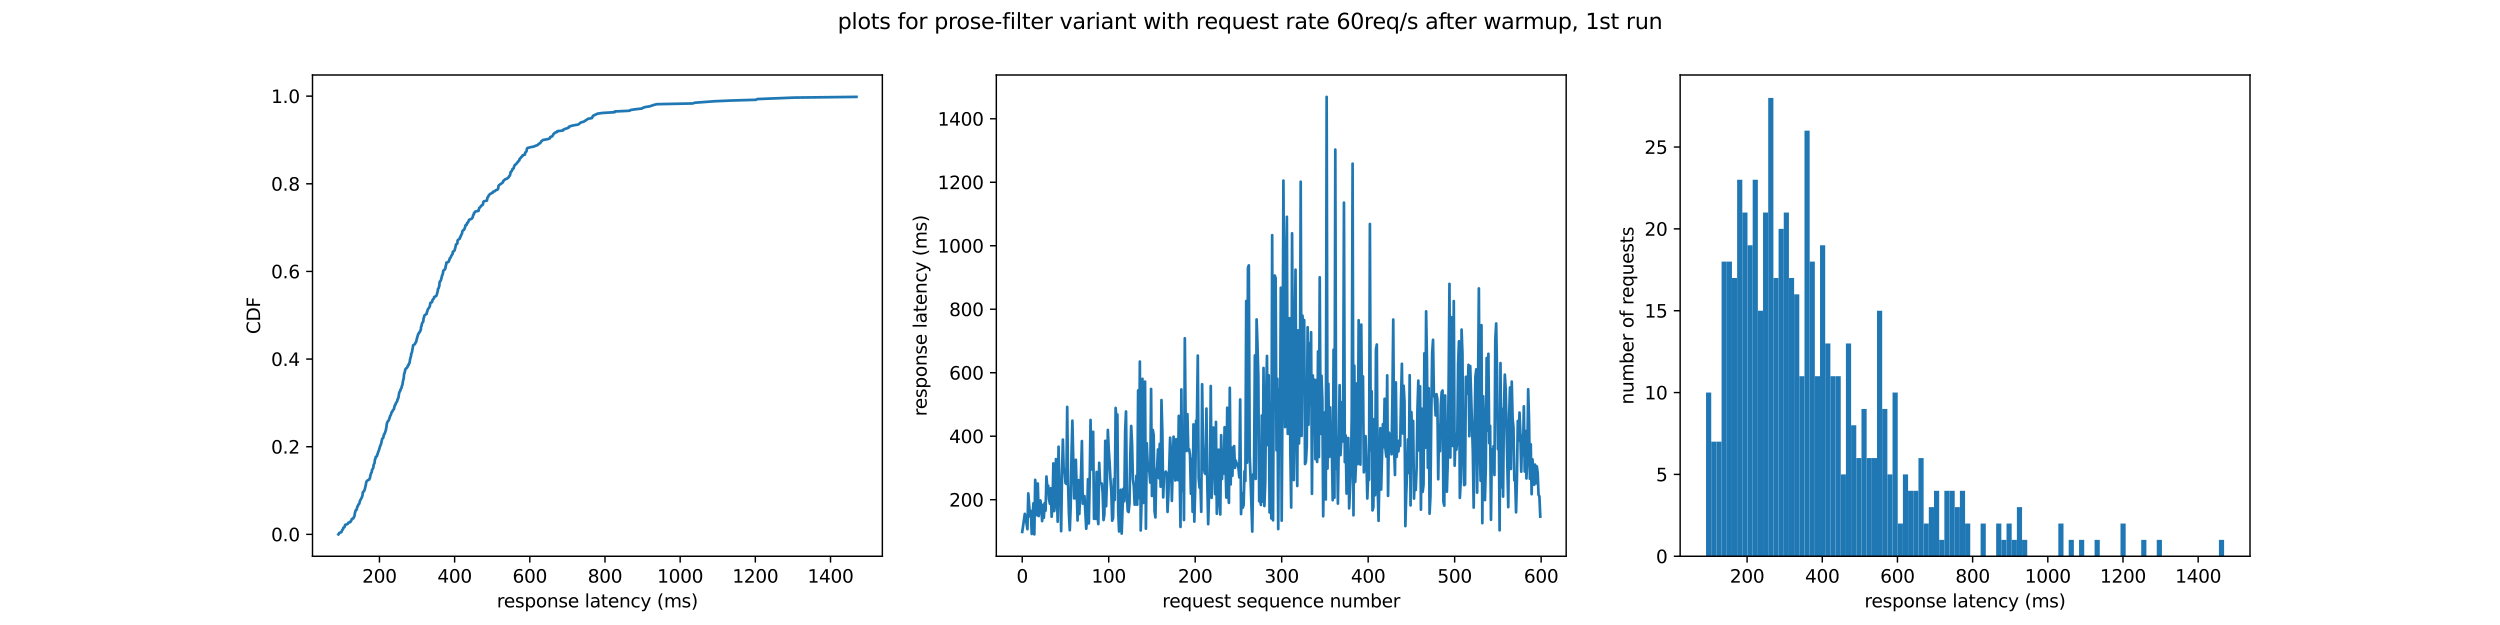 <?xml version="1.0" encoding="utf-8" standalone="no"?>
<!DOCTYPE svg PUBLIC "-//W3C//DTD SVG 1.1//EN"
  "http://www.w3.org/Graphics/SVG/1.1/DTD/svg11.dtd">
<svg xmlns:xlink="http://www.w3.org/1999/xlink" width="1382.4pt" height="345.6pt" viewBox="0 0 1382.4 345.6" xmlns="http://www.w3.org/2000/svg" version="1.1">
 <defs>
  <style type="text/css">*{stroke-linejoin: round; stroke-linecap: butt}</style>
 </defs>
 <g id="figure_1">
  <g id="patch_1">
   <path d="M 0 345.6 
L 1382.4 345.6 
L 1382.4 0 
L 0 0 
z
" style="fill: #ffffff"/>
  </g>
  <g id="axes_1">
   <g id="patch_2">
    <path d="M 172.8 307.584 
L 487.906 307.584 
L 487.906 41.472 
L 172.8 41.472 
z
" style="fill: #ffffff"/>
   </g>
   <g id="matplotlib.axis_1">
    <g id="xtick_1">
     <g id="line2d_1">
      <defs>
       <path id="m3543efabd7" d="M 0 0 
L 0 3.5 
" style="stroke: #000000; stroke-width: 0.8"/>
      </defs>
      <g>
       <use xlink:href="#m3543efabd7" x="209.822" y="307.584" style="stroke: #000000; stroke-width: 0.8"/>
      </g>
     </g>
     <g id="text_1">
      <!-- 200 -->
      <g transform="translate(200.278 322.182) scale(0.1 -0.1)">
       <defs>
        <path id="DejaVuSans-32" d="M 1228 531 
L 3431 531 
L 3431 0 
L 469 0 
L 469 531 
Q 828 903 1448 1529 
Q 2069 2156 2228 2338 
Q 2531 2678 2651 2914 
Q 2772 3150 2772 3378 
Q 2772 3750 2511 3984 
Q 2250 4219 1831 4219 
Q 1534 4219 1204 4116 
Q 875 4013 500 3803 
L 500 4441 
Q 881 4594 1212 4672 
Q 1544 4750 1819 4750 
Q 2544 4750 2975 4387 
Q 3406 4025 3406 3419 
Q 3406 3131 3298 2873 
Q 3191 2616 2906 2266 
Q 2828 2175 2409 1742 
Q 1991 1309 1228 531 
z
" transform="scale(0.016)"/>
        <path id="DejaVuSans-30" d="M 2034 4250 
Q 1547 4250 1301 3770 
Q 1056 3291 1056 2328 
Q 1056 1369 1301 889 
Q 1547 409 2034 409 
Q 2525 409 2770 889 
Q 3016 1369 3016 2328 
Q 3016 3291 2770 3770 
Q 2525 4250 2034 4250 
z
M 2034 4750 
Q 2819 4750 3233 4129 
Q 3647 3509 3647 2328 
Q 3647 1150 3233 529 
Q 2819 -91 2034 -91 
Q 1250 -91 836 529 
Q 422 1150 422 2328 
Q 422 3509 836 4129 
Q 1250 4750 2034 4750 
z
" transform="scale(0.016)"/>
       </defs>
       <use xlink:href="#DejaVuSans-32"/>
       <use xlink:href="#DejaVuSans-30" x="63.623"/>
       <use xlink:href="#DejaVuSans-30" x="127.246"/>
      </g>
     </g>
    </g>
    <g id="xtick_2">
     <g id="line2d_2">
      <g>
       <use xlink:href="#m3543efabd7" x="251.392" y="307.584" style="stroke: #000000; stroke-width: 0.8"/>
      </g>
     </g>
     <g id="text_2">
      <!-- 400 -->
      <g transform="translate(241.849 322.182) scale(0.1 -0.1)">
       <defs>
        <path id="DejaVuSans-34" d="M 2419 4116 
L 825 1625 
L 2419 1625 
L 2419 4116 
z
M 2253 4666 
L 3047 4666 
L 3047 1625 
L 3713 1625 
L 3713 1100 
L 3047 1100 
L 3047 0 
L 2419 0 
L 2419 1100 
L 313 1100 
L 313 1709 
L 2253 4666 
z
" transform="scale(0.016)"/>
       </defs>
       <use xlink:href="#DejaVuSans-34"/>
       <use xlink:href="#DejaVuSans-30" x="63.623"/>
       <use xlink:href="#DejaVuSans-30" x="127.246"/>
      </g>
     </g>
    </g>
    <g id="xtick_3">
     <g id="line2d_3">
      <g>
       <use xlink:href="#m3543efabd7" x="292.963" y="307.584" style="stroke: #000000; stroke-width: 0.8"/>
      </g>
     </g>
     <g id="text_3">
      <!-- 600 -->
      <g transform="translate(283.419 322.182) scale(0.1 -0.1)">
       <defs>
        <path id="DejaVuSans-36" d="M 2113 2584 
Q 1688 2584 1439 2293 
Q 1191 2003 1191 1497 
Q 1191 994 1439 701 
Q 1688 409 2113 409 
Q 2538 409 2786 701 
Q 3034 994 3034 1497 
Q 3034 2003 2786 2293 
Q 2538 2584 2113 2584 
z
M 3366 4563 
L 3366 3988 
Q 3128 4100 2886 4159 
Q 2644 4219 2406 4219 
Q 1781 4219 1451 3797 
Q 1122 3375 1075 2522 
Q 1259 2794 1537 2939 
Q 1816 3084 2150 3084 
Q 2853 3084 3261 2657 
Q 3669 2231 3669 1497 
Q 3669 778 3244 343 
Q 2819 -91 2113 -91 
Q 1303 -91 875 529 
Q 447 1150 447 2328 
Q 447 3434 972 4092 
Q 1497 4750 2381 4750 
Q 2619 4750 2861 4703 
Q 3103 4656 3366 4563 
z
" transform="scale(0.016)"/>
       </defs>
       <use xlink:href="#DejaVuSans-36"/>
       <use xlink:href="#DejaVuSans-30" x="63.623"/>
       <use xlink:href="#DejaVuSans-30" x="127.246"/>
      </g>
     </g>
    </g>
    <g id="xtick_4">
     <g id="line2d_4">
      <g>
       <use xlink:href="#m3543efabd7" x="334.533" y="307.584" style="stroke: #000000; stroke-width: 0.8"/>
      </g>
     </g>
     <g id="text_4">
      <!-- 800 -->
      <g transform="translate(324.989 322.182) scale(0.1 -0.1)">
       <defs>
        <path id="DejaVuSans-38" d="M 2034 2216 
Q 1584 2216 1326 1975 
Q 1069 1734 1069 1313 
Q 1069 891 1326 650 
Q 1584 409 2034 409 
Q 2484 409 2743 651 
Q 3003 894 3003 1313 
Q 3003 1734 2745 1975 
Q 2488 2216 2034 2216 
z
M 1403 2484 
Q 997 2584 770 2862 
Q 544 3141 544 3541 
Q 544 4100 942 4425 
Q 1341 4750 2034 4750 
Q 2731 4750 3128 4425 
Q 3525 4100 3525 3541 
Q 3525 3141 3298 2862 
Q 3072 2584 2669 2484 
Q 3125 2378 3379 2068 
Q 3634 1759 3634 1313 
Q 3634 634 3220 271 
Q 2806 -91 2034 -91 
Q 1263 -91 848 271 
Q 434 634 434 1313 
Q 434 1759 690 2068 
Q 947 2378 1403 2484 
z
M 1172 3481 
Q 1172 3119 1398 2916 
Q 1625 2713 2034 2713 
Q 2441 2713 2670 2916 
Q 2900 3119 2900 3481 
Q 2900 3844 2670 4047 
Q 2441 4250 2034 4250 
Q 1625 4250 1398 4047 
Q 1172 3844 1172 3481 
z
" transform="scale(0.016)"/>
       </defs>
       <use xlink:href="#DejaVuSans-38"/>
       <use xlink:href="#DejaVuSans-30" x="63.623"/>
       <use xlink:href="#DejaVuSans-30" x="127.246"/>
      </g>
     </g>
    </g>
    <g id="xtick_5">
     <g id="line2d_5">
      <g>
       <use xlink:href="#m3543efabd7" x="376.103" y="307.584" style="stroke: #000000; stroke-width: 0.8"/>
      </g>
     </g>
     <g id="text_5">
      <!-- 1000 -->
      <g transform="translate(363.378 322.182) scale(0.1 -0.1)">
       <defs>
        <path id="DejaVuSans-31" d="M 794 531 
L 1825 531 
L 1825 4091 
L 703 3866 
L 703 4441 
L 1819 4666 
L 2450 4666 
L 2450 531 
L 3481 531 
L 3481 0 
L 794 0 
L 794 531 
z
" transform="scale(0.016)"/>
       </defs>
       <use xlink:href="#DejaVuSans-31"/>
       <use xlink:href="#DejaVuSans-30" x="63.623"/>
       <use xlink:href="#DejaVuSans-30" x="127.246"/>
       <use xlink:href="#DejaVuSans-30" x="190.869"/>
      </g>
     </g>
    </g>
    <g id="xtick_6">
     <g id="line2d_6">
      <g>
       <use xlink:href="#m3543efabd7" x="417.674" y="307.584" style="stroke: #000000; stroke-width: 0.8"/>
      </g>
     </g>
     <g id="text_6">
      <!-- 1200 -->
      <g transform="translate(404.949 322.182) scale(0.1 -0.1)">
       <use xlink:href="#DejaVuSans-31"/>
       <use xlink:href="#DejaVuSans-32" x="63.623"/>
       <use xlink:href="#DejaVuSans-30" x="127.246"/>
       <use xlink:href="#DejaVuSans-30" x="190.869"/>
      </g>
     </g>
    </g>
    <g id="xtick_7">
     <g id="line2d_7">
      <g>
       <use xlink:href="#m3543efabd7" x="459.244" y="307.584" style="stroke: #000000; stroke-width: 0.8"/>
      </g>
     </g>
     <g id="text_7">
      <!-- 1400 -->
      <g transform="translate(446.519 322.182) scale(0.1 -0.1)">
       <use xlink:href="#DejaVuSans-31"/>
       <use xlink:href="#DejaVuSans-34" x="63.623"/>
       <use xlink:href="#DejaVuSans-30" x="127.246"/>
       <use xlink:href="#DejaVuSans-30" x="190.869"/>
      </g>
     </g>
    </g>
    <g id="text_8">
     <!-- response latency (ms) -->
     <g transform="translate(274.723 335.861) scale(0.1 -0.1)">
      <defs>
       <path id="DejaVuSans-72" d="M 2631 2963 
Q 2534 3019 2420 3045 
Q 2306 3072 2169 3072 
Q 1681 3072 1420 2755 
Q 1159 2438 1159 1844 
L 1159 0 
L 581 0 
L 581 3500 
L 1159 3500 
L 1159 2956 
Q 1341 3275 1631 3429 
Q 1922 3584 2338 3584 
Q 2397 3584 2469 3576 
Q 2541 3569 2628 3553 
L 2631 2963 
z
" transform="scale(0.016)"/>
       <path id="DejaVuSans-65" d="M 3597 1894 
L 3597 1613 
L 953 1613 
Q 991 1019 1311 708 
Q 1631 397 2203 397 
Q 2534 397 2845 478 
Q 3156 559 3463 722 
L 3463 178 
Q 3153 47 2828 -22 
Q 2503 -91 2169 -91 
Q 1331 -91 842 396 
Q 353 884 353 1716 
Q 353 2575 817 3079 
Q 1281 3584 2069 3584 
Q 2775 3584 3186 3129 
Q 3597 2675 3597 1894 
z
M 3022 2063 
Q 3016 2534 2758 2815 
Q 2500 3097 2075 3097 
Q 1594 3097 1305 2825 
Q 1016 2553 972 2059 
L 3022 2063 
z
" transform="scale(0.016)"/>
       <path id="DejaVuSans-73" d="M 2834 3397 
L 2834 2853 
Q 2591 2978 2328 3040 
Q 2066 3103 1784 3103 
Q 1356 3103 1142 2972 
Q 928 2841 928 2578 
Q 928 2378 1081 2264 
Q 1234 2150 1697 2047 
L 1894 2003 
Q 2506 1872 2764 1633 
Q 3022 1394 3022 966 
Q 3022 478 2636 193 
Q 2250 -91 1575 -91 
Q 1294 -91 989 -36 
Q 684 19 347 128 
L 347 722 
Q 666 556 975 473 
Q 1284 391 1588 391 
Q 1994 391 2212 530 
Q 2431 669 2431 922 
Q 2431 1156 2273 1281 
Q 2116 1406 1581 1522 
L 1381 1569 
Q 847 1681 609 1914 
Q 372 2147 372 2553 
Q 372 3047 722 3315 
Q 1072 3584 1716 3584 
Q 2034 3584 2315 3537 
Q 2597 3491 2834 3397 
z
" transform="scale(0.016)"/>
       <path id="DejaVuSans-70" d="M 1159 525 
L 1159 -1331 
L 581 -1331 
L 581 3500 
L 1159 3500 
L 1159 2969 
Q 1341 3281 1617 3432 
Q 1894 3584 2278 3584 
Q 2916 3584 3314 3078 
Q 3713 2572 3713 1747 
Q 3713 922 3314 415 
Q 2916 -91 2278 -91 
Q 1894 -91 1617 61 
Q 1341 213 1159 525 
z
M 3116 1747 
Q 3116 2381 2855 2742 
Q 2594 3103 2138 3103 
Q 1681 3103 1420 2742 
Q 1159 2381 1159 1747 
Q 1159 1113 1420 752 
Q 1681 391 2138 391 
Q 2594 391 2855 752 
Q 3116 1113 3116 1747 
z
" transform="scale(0.016)"/>
       <path id="DejaVuSans-6f" d="M 1959 3097 
Q 1497 3097 1228 2736 
Q 959 2375 959 1747 
Q 959 1119 1226 758 
Q 1494 397 1959 397 
Q 2419 397 2687 759 
Q 2956 1122 2956 1747 
Q 2956 2369 2687 2733 
Q 2419 3097 1959 3097 
z
M 1959 3584 
Q 2709 3584 3137 3096 
Q 3566 2609 3566 1747 
Q 3566 888 3137 398 
Q 2709 -91 1959 -91 
Q 1206 -91 779 398 
Q 353 888 353 1747 
Q 353 2609 779 3096 
Q 1206 3584 1959 3584 
z
" transform="scale(0.016)"/>
       <path id="DejaVuSans-6e" d="M 3513 2113 
L 3513 0 
L 2938 0 
L 2938 2094 
Q 2938 2591 2744 2837 
Q 2550 3084 2163 3084 
Q 1697 3084 1428 2787 
Q 1159 2491 1159 1978 
L 1159 0 
L 581 0 
L 581 3500 
L 1159 3500 
L 1159 2956 
Q 1366 3272 1645 3428 
Q 1925 3584 2291 3584 
Q 2894 3584 3203 3211 
Q 3513 2838 3513 2113 
z
" transform="scale(0.016)"/>
       <path id="DejaVuSans-20" transform="scale(0.016)"/>
       <path id="DejaVuSans-6c" d="M 603 4863 
L 1178 4863 
L 1178 0 
L 603 0 
L 603 4863 
z
" transform="scale(0.016)"/>
       <path id="DejaVuSans-61" d="M 2194 1759 
Q 1497 1759 1228 1600 
Q 959 1441 959 1056 
Q 959 750 1161 570 
Q 1363 391 1709 391 
Q 2188 391 2477 730 
Q 2766 1069 2766 1631 
L 2766 1759 
L 2194 1759 
z
M 3341 1997 
L 3341 0 
L 2766 0 
L 2766 531 
Q 2569 213 2275 61 
Q 1981 -91 1556 -91 
Q 1019 -91 701 211 
Q 384 513 384 1019 
Q 384 1609 779 1909 
Q 1175 2209 1959 2209 
L 2766 2209 
L 2766 2266 
Q 2766 2663 2505 2880 
Q 2244 3097 1772 3097 
Q 1472 3097 1187 3025 
Q 903 2953 641 2809 
L 641 3341 
Q 956 3463 1253 3523 
Q 1550 3584 1831 3584 
Q 2591 3584 2966 3190 
Q 3341 2797 3341 1997 
z
" transform="scale(0.016)"/>
       <path id="DejaVuSans-74" d="M 1172 4494 
L 1172 3500 
L 2356 3500 
L 2356 3053 
L 1172 3053 
L 1172 1153 
Q 1172 725 1289 603 
Q 1406 481 1766 481 
L 2356 481 
L 2356 0 
L 1766 0 
Q 1100 0 847 248 
Q 594 497 594 1153 
L 594 3053 
L 172 3053 
L 172 3500 
L 594 3500 
L 594 4494 
L 1172 4494 
z
" transform="scale(0.016)"/>
       <path id="DejaVuSans-63" d="M 3122 3366 
L 3122 2828 
Q 2878 2963 2633 3030 
Q 2388 3097 2138 3097 
Q 1578 3097 1268 2742 
Q 959 2388 959 1747 
Q 959 1106 1268 751 
Q 1578 397 2138 397 
Q 2388 397 2633 464 
Q 2878 531 3122 666 
L 3122 134 
Q 2881 22 2623 -34 
Q 2366 -91 2075 -91 
Q 1284 -91 818 406 
Q 353 903 353 1747 
Q 353 2603 823 3093 
Q 1294 3584 2113 3584 
Q 2378 3584 2631 3529 
Q 2884 3475 3122 3366 
z
" transform="scale(0.016)"/>
       <path id="DejaVuSans-79" d="M 2059 -325 
Q 1816 -950 1584 -1140 
Q 1353 -1331 966 -1331 
L 506 -1331 
L 506 -850 
L 844 -850 
Q 1081 -850 1212 -737 
Q 1344 -625 1503 -206 
L 1606 56 
L 191 3500 
L 800 3500 
L 1894 763 
L 2988 3500 
L 3597 3500 
L 2059 -325 
z
" transform="scale(0.016)"/>
       <path id="DejaVuSans-28" d="M 1984 4856 
Q 1566 4138 1362 3434 
Q 1159 2731 1159 2009 
Q 1159 1288 1364 580 
Q 1569 -128 1984 -844 
L 1484 -844 
Q 1016 -109 783 600 
Q 550 1309 550 2009 
Q 550 2706 781 3412 
Q 1013 4119 1484 4856 
L 1984 4856 
z
" transform="scale(0.016)"/>
       <path id="DejaVuSans-6d" d="M 3328 2828 
Q 3544 3216 3844 3400 
Q 4144 3584 4550 3584 
Q 5097 3584 5394 3201 
Q 5691 2819 5691 2113 
L 5691 0 
L 5113 0 
L 5113 2094 
Q 5113 2597 4934 2840 
Q 4756 3084 4391 3084 
Q 3944 3084 3684 2787 
Q 3425 2491 3425 1978 
L 3425 0 
L 2847 0 
L 2847 2094 
Q 2847 2600 2669 2842 
Q 2491 3084 2119 3084 
Q 1678 3084 1418 2786 
Q 1159 2488 1159 1978 
L 1159 0 
L 581 0 
L 581 3500 
L 1159 3500 
L 1159 2956 
Q 1356 3278 1631 3431 
Q 1906 3584 2284 3584 
Q 2666 3584 2933 3390 
Q 3200 3197 3328 2828 
z
" transform="scale(0.016)"/>
       <path id="DejaVuSans-29" d="M 513 4856 
L 1013 4856 
Q 1481 4119 1714 3412 
Q 1947 2706 1947 2009 
Q 1947 1309 1714 600 
Q 1481 -109 1013 -844 
L 513 -844 
Q 928 -128 1133 580 
Q 1338 1288 1338 2009 
Q 1338 2731 1133 3434 
Q 928 4138 513 4856 
z
" transform="scale(0.016)"/>
      </defs>
      <use xlink:href="#DejaVuSans-72"/>
      <use xlink:href="#DejaVuSans-65" x="38.863"/>
      <use xlink:href="#DejaVuSans-73" x="100.387"/>
      <use xlink:href="#DejaVuSans-70" x="152.486"/>
      <use xlink:href="#DejaVuSans-6f" x="215.963"/>
      <use xlink:href="#DejaVuSans-6e" x="277.145"/>
      <use xlink:href="#DejaVuSans-73" x="340.523"/>
      <use xlink:href="#DejaVuSans-65" x="392.623"/>
      <use xlink:href="#DejaVuSans-20" x="454.146"/>
      <use xlink:href="#DejaVuSans-6c" x="485.934"/>
      <use xlink:href="#DejaVuSans-61" x="513.717"/>
      <use xlink:href="#DejaVuSans-74" x="574.996"/>
      <use xlink:href="#DejaVuSans-65" x="614.205"/>
      <use xlink:href="#DejaVuSans-6e" x="675.729"/>
      <use xlink:href="#DejaVuSans-63" x="739.107"/>
      <use xlink:href="#DejaVuSans-79" x="794.088"/>
      <use xlink:href="#DejaVuSans-20" x="853.268"/>
      <use xlink:href="#DejaVuSans-28" x="885.055"/>
      <use xlink:href="#DejaVuSans-6d" x="924.068"/>
      <use xlink:href="#DejaVuSans-73" x="1021.48"/>
      <use xlink:href="#DejaVuSans-29" x="1073.58"/>
     </g>
    </g>
   </g>
   <g id="matplotlib.axis_2">
    <g id="ytick_1">
     <g id="line2d_8">
      <defs>
       <path id="m2d74917daa" d="M 0 0 
L -3.5 0 
" style="stroke: #000000; stroke-width: 0.8"/>
      </defs>
      <g>
       <use xlink:href="#m2d74917daa" x="172.8" y="295.488" style="stroke: #000000; stroke-width: 0.8"/>
      </g>
     </g>
     <g id="text_9">
      <!-- 0.0 -->
      <g transform="translate(149.897 299.287) scale(0.1 -0.1)">
       <defs>
        <path id="DejaVuSans-2e" d="M 684 794 
L 1344 794 
L 1344 0 
L 684 0 
L 684 794 
z
" transform="scale(0.016)"/>
       </defs>
       <use xlink:href="#DejaVuSans-30"/>
       <use xlink:href="#DejaVuSans-2e" x="63.623"/>
       <use xlink:href="#DejaVuSans-30" x="95.41"/>
      </g>
     </g>
    </g>
    <g id="ytick_2">
     <g id="line2d_9">
      <g>
       <use xlink:href="#m2d74917daa" x="172.8" y="247.023" style="stroke: #000000; stroke-width: 0.8"/>
      </g>
     </g>
     <g id="text_10">
      <!-- 0.2 -->
      <g transform="translate(149.897 250.822) scale(0.1 -0.1)">
       <use xlink:href="#DejaVuSans-30"/>
       <use xlink:href="#DejaVuSans-2e" x="63.623"/>
       <use xlink:href="#DejaVuSans-32" x="95.41"/>
      </g>
     </g>
    </g>
    <g id="ytick_3">
     <g id="line2d_10">
      <g>
       <use xlink:href="#m2d74917daa" x="172.8" y="198.558" style="stroke: #000000; stroke-width: 0.8"/>
      </g>
     </g>
     <g id="text_11">
      <!-- 0.4 -->
      <g transform="translate(149.897 202.358) scale(0.1 -0.1)">
       <use xlink:href="#DejaVuSans-30"/>
       <use xlink:href="#DejaVuSans-2e" x="63.623"/>
       <use xlink:href="#DejaVuSans-34" x="95.41"/>
      </g>
     </g>
    </g>
    <g id="ytick_4">
     <g id="line2d_11">
      <g>
       <use xlink:href="#m2d74917daa" x="172.8" y="150.094" style="stroke: #000000; stroke-width: 0.8"/>
      </g>
     </g>
     <g id="text_12">
      <!-- 0.6 -->
      <g transform="translate(149.897 153.893) scale(0.1 -0.1)">
       <use xlink:href="#DejaVuSans-30"/>
       <use xlink:href="#DejaVuSans-2e" x="63.623"/>
       <use xlink:href="#DejaVuSans-36" x="95.41"/>
      </g>
     </g>
    </g>
    <g id="ytick_5">
     <g id="line2d_12">
      <g>
       <use xlink:href="#m2d74917daa" x="172.8" y="101.629" style="stroke: #000000; stroke-width: 0.8"/>
      </g>
     </g>
     <g id="text_13">
      <!-- 0.8 -->
      <g transform="translate(149.897 105.428) scale(0.1 -0.1)">
       <use xlink:href="#DejaVuSans-30"/>
       <use xlink:href="#DejaVuSans-2e" x="63.623"/>
       <use xlink:href="#DejaVuSans-38" x="95.41"/>
      </g>
     </g>
    </g>
    <g id="ytick_6">
     <g id="line2d_13">
      <g>
       <use xlink:href="#m2d74917daa" x="172.8" y="53.164" style="stroke: #000000; stroke-width: 0.8"/>
      </g>
     </g>
     <g id="text_14">
      <!-- 1.0 -->
      <g transform="translate(149.897 56.963) scale(0.1 -0.1)">
       <use xlink:href="#DejaVuSans-31"/>
       <use xlink:href="#DejaVuSans-2e" x="63.623"/>
       <use xlink:href="#DejaVuSans-30" x="95.41"/>
      </g>
     </g>
    </g>
    <g id="text_15">
     <!-- CDF -->
     <g transform="translate(143.817 184.745) rotate(-90) scale(0.1 -0.1)">
      <defs>
       <path id="DejaVuSans-43" d="M 4122 4306 
L 4122 3641 
Q 3803 3938 3442 4084 
Q 3081 4231 2675 4231 
Q 1875 4231 1450 3742 
Q 1025 3253 1025 2328 
Q 1025 1406 1450 917 
Q 1875 428 2675 428 
Q 3081 428 3442 575 
Q 3803 722 4122 1019 
L 4122 359 
Q 3791 134 3420 21 
Q 3050 -91 2638 -91 
Q 1578 -91 968 557 
Q 359 1206 359 2328 
Q 359 3453 968 4101 
Q 1578 4750 2638 4750 
Q 3056 4750 3426 4639 
Q 3797 4528 4122 4306 
z
" transform="scale(0.016)"/>
       <path id="DejaVuSans-44" d="M 1259 4147 
L 1259 519 
L 2022 519 
Q 2988 519 3436 956 
Q 3884 1394 3884 2338 
Q 3884 3275 3436 3711 
Q 2988 4147 2022 4147 
L 1259 4147 
z
M 628 4666 
L 1925 4666 
Q 3281 4666 3915 4102 
Q 4550 3538 4550 2338 
Q 4550 1131 3912 565 
Q 3275 0 1925 0 
L 628 0 
L 628 4666 
z
" transform="scale(0.016)"/>
       <path id="DejaVuSans-46" d="M 628 4666 
L 3309 4666 
L 3309 4134 
L 1259 4134 
L 1259 2759 
L 3109 2759 
L 3109 2228 
L 1259 2228 
L 1259 0 
L 628 0 
L 628 4666 
z
" transform="scale(0.016)"/>
      </defs>
      <use xlink:href="#DejaVuSans-43"/>
      <use xlink:href="#DejaVuSans-44" x="69.824"/>
      <use xlink:href="#DejaVuSans-46" x="146.826"/>
     </g>
    </g>
   </g>
   <g id="line2d_14">
    <path d="M 187.123 295.488 
L 187.625 294.68 
L 188.736 294.276 
L 188.959 293.873 
L 189.207 293.065 
L 189.671 292.661 
L 189.843 291.853 
L 190.514 291.449 
L 190.85 290.238 
L 191.999 289.834 
L 192.535 289.43 
L 192.64 289.026 
L 193.807 288.622 
L 193.876 288.218 
L 194.279 287.814 
L 194.545 287.007 
L 195.437 286.603 
L 195.48 286.199 
L 195.826 285.795 
L 196.077 284.987 
L 196.23 283.776 
L 196.679 282.16 
L 197.27 281.756 
L 197.357 280.949 
L 197.541 280.545 
L 197.589 280.141 
L 197.997 279.737 
L 198.035 279.333 
L 198.22 278.929 
L 198.662 278.525 
L 199.074 276.91 
L 200.148 274.89 
L 200.224 274.487 
L 200.421 274.083 
L 200.67 272.063 
L 201.301 271.659 
L 201.727 270.448 
L 202.392 267.621 
L 202.46 266.813 
L 202.833 266.005 
L 203.309 265.601 
L 204.151 265.198 
L 204.259 264.794 
L 204.557 264.39 
L 204.71 263.582 
L 204.712 263.178 
L 205.211 261.563 
L 205.539 261.159 
L 205.686 259.947 
L 206.39 258.736 
L 206.535 257.524 
L 206.589 257.12 
L 207.149 255.908 
L 207.277 254.293 
L 207.631 253.485 
L 207.759 252.677 
L 208.407 252.274 
L 208.581 251.466 
L 208.846 251.062 
L 208.848 250.658 
L 209.066 250.254 
L 209.143 249.85 
L 209.524 249.043 
L 209.686 248.235 
L 209.906 247.831 
L 210.037 247.023 
L 210.61 245.812 
L 211.346 242.581 
L 211.872 242.177 
L 212.34 240.157 
L 212.749 239.754 
L 212.809 239.35 
L 213.017 238.946 
L 213.088 238.542 
L 213.416 237.734 
L 213.479 236.926 
L 213.649 236.523 
L 213.873 234.503 
L 213.944 234.099 
L 214.332 233.292 
L 214.467 232.888 
L 214.961 232.484 
L 215.73 230.061 
L 216.189 229.253 
L 216.396 228.445 
L 216.47 228.041 
L 216.932 227.637 
L 217.014 227.233 
L 217.903 226.022 
L 218.089 224.81 
L 218.339 224.406 
L 218.385 224.002 
L 218.76 223.599 
L 218.801 223.195 
L 218.984 222.791 
L 219.614 221.983 
L 219.625 221.579 
L 219.781 221.175 
L 219.814 220.771 
L 220.201 220.368 
L 220.208 219.964 
L 220.407 219.56 
L 220.482 218.752 
L 220.737 217.137 
L 221.168 216.329 
L 221.401 215.925 
L 221.438 215.521 
L 222.068 214.31 
L 222.194 213.502 
L 222.544 212.694 
L 222.657 211.886 
L 222.675 211.482 
L 222.82 211.079 
L 222.898 210.271 
L 223.208 209.463 
L 223.313 208.251 
L 223.482 206.636 
L 223.721 206.232 
L 224.147 204.213 
L 224.426 203.809 
L 225.006 203.405 
L 225.475 202.597 
L 225.491 202.193 
L 225.989 201.789 
L 226.002 201.386 
L 226.471 200.578 
L 226.786 198.558 
L 227.338 196.539 
L 227.367 195.731 
L 227.763 194.924 
L 228.477 190.885 
L 229.134 190.481 
L 229.568 190.077 
L 229.63 189.673 
L 230.18 188.865 
L 230.3 188.058 
L 231.208 184.827 
L 231.609 184.423 
L 231.627 184.019 
L 232.12 183.615 
L 232.332 183.211 
L 232.346 182.807 
L 232.706 182.404 
L 232.814 180.788 
L 233.153 179.98 
L 233.26 179.173 
L 233.6 178.365 
L 234.001 177.961 
L 234.245 175.942 
L 234.57 175.134 
L 234.592 174.73 
L 234.776 174.326 
L 235.957 173.518 
L 235.976 172.711 
L 236.239 172.307 
L 236.56 171.095 
L 237.431 169.883 
L 237.754 169.076 
L 237.818 168.268 
L 238.014 167.46 
L 238.899 167.056 
L 239.174 165.845 
L 239.937 165.037 
L 240.042 164.229 
L 240.984 163.825 
L 241.368 163.421 
L 241.7 162.21 
L 242.129 160.594 
L 242.159 159.787 
L 242.555 159.383 
L 242.72 158.575 
L 242.921 158.171 
L 243.031 156.556 
L 243.147 155.748 
L 243.624 155.344 
L 243.912 154.536 
L 244.518 152.113 
L 244.798 151.709 
L 244.947 150.901 
L 245.103 149.69 
L 246.106 148.882 
L 246.117 148.478 
L 246.374 148.074 
L 246.393 147.267 
L 246.596 146.863 
L 246.628 146.459 
L 246.792 146.055 
L 246.838 145.247 
L 247.965 144.843 
L 248.377 144.036 
L 248.725 142.824 
L 249.171 142.42 
L 249.466 141.612 
L 250.257 140.401 
L 250.416 139.189 
L 251.101 138.785 
L 251.396 138.381 
L 251.427 137.977 
L 251.606 137.574 
L 251.802 136.766 
L 252.157 135.15 
L 252.855 134.746 
L 252.959 133.939 
L 252.996 133.131 
L 253.204 132.727 
L 254.276 131.919 
L 254.382 131.112 
L 254.812 130.708 
L 254.846 130.304 
L 255.475 129.092 
L 255.595 128.285 
L 255.687 127.881 
L 255.913 127.477 
L 256.615 127.073 
L 257.244 125.457 
L 257.371 124.65 
L 258.088 124.246 
L 258.178 123.438 
L 258.77 123.034 
L 258.889 122.63 
L 259.146 122.226 
L 259.249 121.823 
L 259.573 121.419 
L 260.758 121.015 
L 261.383 120.207 
L 261.41 119.803 
L 261.558 119.399 
L 261.578 118.995 
L 262.002 118.592 
L 262.099 117.784 
L 262.608 117.38 
L 262.847 116.976 
L 264.632 116.572 
L 264.711 115.764 
L 264.979 115.361 
L 264.995 114.957 
L 265.599 114.553 
L 266.091 113.745 
L 266.874 113.341 
L 267.073 112.937 
L 267.217 111.726 
L 267.587 111.322 
L 269.256 110.918 
L 269.258 110.514 
L 269.433 110.11 
L 269.499 109.302 
L 269.902 108.899 
L 270.258 108.091 
L 270.969 107.283 
L 272.546 106.475 
L 272.569 106.072 
L 273.756 105.668 
L 273.963 105.264 
L 275.065 104.86 
L 275.443 104.456 
L 275.599 103.244 
L 275.628 102.841 
L 275.908 102.437 
L 278.092 100.821 
L 278.304 100.013 
L 278.919 99.61 
L 279.176 99.206 
L 280.312 98.802 
L 281.324 97.994 
L 281.381 97.59 
L 281.866 97.186 
L 282.147 96.379 
L 282.325 95.167 
L 282.838 94.763 
L 283.297 93.955 
L 283.327 93.551 
L 283.962 93.148 
L 284.042 92.744 
L 284.381 91.936 
L 284.446 91.532 
L 284.84 91.128 
L 285.423 90.724 
L 285.99 89.917 
L 286.439 89.513 
L 286.644 89.109 
L 287.161 88.705 
L 287.173 88.301 
L 287.317 87.897 
L 288.159 87.089 
L 288.367 86.686 
L 288.969 86.282 
L 289.011 85.878 
L 290.273 85.474 
L 290.319 84.666 
L 290.543 84.262 
L 290.985 83.858 
L 291.189 83.455 
L 291.359 82.243 
L 291.692 81.839 
L 293.184 81.435 
L 295.19 81.031 
L 296.079 80.627 
L 297.313 80.224 
L 297.581 79.82 
L 298.82 79.012 
L 299.271 78.204 
L 300.27 77.397 
L 302.587 76.993 
L 303.944 76.589 
L 304.196 76.185 
L 304.269 75.781 
L 305.367 75.377 
L 305.854 74.569 
L 306.028 74.166 
L 306.933 73.358 
L 308.076 72.954 
L 308.143 72.55 
L 311.332 72.146 
L 311.441 71.742 
L 312.282 71.338 
L 313.594 70.935 
L 314.505 70.531 
L 314.522 70.127 
L 315.53 69.723 
L 317.075 69.319 
L 319.502 68.915 
L 320.224 68.511 
L 321.21 67.704 
L 322.739 67.3 
L 325.202 65.684 
L 327.327 65.28 
L 327.427 64.876 
L 327.8 64.473 
L 327.867 64.069 
L 330.395 62.857 
L 333.148 62.453 
L 339.879 62.049 
L 339.911 61.645 
L 348.156 61.242 
L 348.609 60.838 
L 351.153 60.434 
L 354.879 60.03 
L 355.452 59.626 
L 356.619 59.222 
L 359.208 58.818 
L 361.551 58.011 
L 363.253 57.607 
L 383.042 57.203 
L 384.262 56.799 
L 395.055 55.991 
L 404.338 55.587 
L 418.024 55.183 
L 418.766 54.78 
L 439.07 53.972 
L 473.583 53.568 
L 473.583 53.568 
" clip-path="url(#p6ba28860ad)" style="fill: none; stroke: #1f77b4; stroke-width: 1.5; stroke-linecap: square"/>
   </g>
   <g id="patch_3">
    <path d="M 172.8 307.584 
L 172.8 41.472 
" style="fill: none; stroke: #000000; stroke-width: 0.8; stroke-linejoin: miter; stroke-linecap: square"/>
   </g>
   <g id="patch_4">
    <path d="M 487.906 307.584 
L 487.906 41.472 
" style="fill: none; stroke: #000000; stroke-width: 0.8; stroke-linejoin: miter; stroke-linecap: square"/>
   </g>
   <g id="patch_5">
    <path d="M 172.8 307.584 
L 487.906 307.584 
" style="fill: none; stroke: #000000; stroke-width: 0.8; stroke-linejoin: miter; stroke-linecap: square"/>
   </g>
   <g id="patch_6">
    <path d="M 172.8 41.472 
L 487.906 41.472 
" style="fill: none; stroke: #000000; stroke-width: 0.8; stroke-linejoin: miter; stroke-linecap: square"/>
   </g>
  </g>
  <g id="axes_2">
   <g id="patch_7">
    <path d="M 550.927 307.584 
L 866.033 307.584 
L 866.033 41.472 
L 550.927 41.472 
z
" style="fill: #ffffff"/>
   </g>
   <g id="matplotlib.axis_3">
    <g id="xtick_8">
     <g id="line2d_15">
      <g>
       <use xlink:href="#m3543efabd7" x="565.25" y="307.584" style="stroke: #000000; stroke-width: 0.8"/>
      </g>
     </g>
     <g id="text_16">
      <!-- 0 -->
      <g transform="translate(562.069 322.182) scale(0.1 -0.1)">
       <use xlink:href="#DejaVuSans-30"/>
      </g>
     </g>
    </g>
    <g id="xtick_9">
     <g id="line2d_16">
      <g>
       <use xlink:href="#m3543efabd7" x="613.073" y="307.584" style="stroke: #000000; stroke-width: 0.8"/>
      </g>
     </g>
     <g id="text_17">
      <!-- 100 -->
      <g transform="translate(603.529 322.182) scale(0.1 -0.1)">
       <use xlink:href="#DejaVuSans-31"/>
       <use xlink:href="#DejaVuSans-30" x="63.623"/>
       <use xlink:href="#DejaVuSans-30" x="127.246"/>
      </g>
     </g>
    </g>
    <g id="xtick_10">
     <g id="line2d_17">
      <g>
       <use xlink:href="#m3543efabd7" x="660.896" y="307.584" style="stroke: #000000; stroke-width: 0.8"/>
      </g>
     </g>
     <g id="text_18">
      <!-- 200 -->
      <g transform="translate(651.352 322.182) scale(0.1 -0.1)">
       <use xlink:href="#DejaVuSans-32"/>
       <use xlink:href="#DejaVuSans-30" x="63.623"/>
       <use xlink:href="#DejaVuSans-30" x="127.246"/>
      </g>
     </g>
    </g>
    <g id="xtick_11">
     <g id="line2d_18">
      <g>
       <use xlink:href="#m3543efabd7" x="708.719" y="307.584" style="stroke: #000000; stroke-width: 0.8"/>
      </g>
     </g>
     <g id="text_19">
      <!-- 300 -->
      <g transform="translate(699.175 322.182) scale(0.1 -0.1)">
       <defs>
        <path id="DejaVuSans-33" d="M 2597 2516 
Q 3050 2419 3304 2112 
Q 3559 1806 3559 1356 
Q 3559 666 3084 287 
Q 2609 -91 1734 -91 
Q 1441 -91 1130 -33 
Q 819 25 488 141 
L 488 750 
Q 750 597 1062 519 
Q 1375 441 1716 441 
Q 2309 441 2620 675 
Q 2931 909 2931 1356 
Q 2931 1769 2642 2001 
Q 2353 2234 1838 2234 
L 1294 2234 
L 1294 2753 
L 1863 2753 
Q 2328 2753 2575 2939 
Q 2822 3125 2822 3475 
Q 2822 3834 2567 4026 
Q 2313 4219 1838 4219 
Q 1578 4219 1281 4162 
Q 984 4106 628 3988 
L 628 4550 
Q 988 4650 1302 4700 
Q 1616 4750 1894 4750 
Q 2613 4750 3031 4423 
Q 3450 4097 3450 3541 
Q 3450 3153 3228 2886 
Q 3006 2619 2597 2516 
z
" transform="scale(0.016)"/>
       </defs>
       <use xlink:href="#DejaVuSans-33"/>
       <use xlink:href="#DejaVuSans-30" x="63.623"/>
       <use xlink:href="#DejaVuSans-30" x="127.246"/>
      </g>
     </g>
    </g>
    <g id="xtick_12">
     <g id="line2d_19">
      <g>
       <use xlink:href="#m3543efabd7" x="756.542" y="307.584" style="stroke: #000000; stroke-width: 0.8"/>
      </g>
     </g>
     <g id="text_20">
      <!-- 400 -->
      <g transform="translate(746.998 322.182) scale(0.1 -0.1)">
       <use xlink:href="#DejaVuSans-34"/>
       <use xlink:href="#DejaVuSans-30" x="63.623"/>
       <use xlink:href="#DejaVuSans-30" x="127.246"/>
      </g>
     </g>
    </g>
    <g id="xtick_13">
     <g id="line2d_20">
      <g>
       <use xlink:href="#m3543efabd7" x="804.365" y="307.584" style="stroke: #000000; stroke-width: 0.8"/>
      </g>
     </g>
     <g id="text_21">
      <!-- 500 -->
      <g transform="translate(794.821 322.182) scale(0.1 -0.1)">
       <defs>
        <path id="DejaVuSans-35" d="M 691 4666 
L 3169 4666 
L 3169 4134 
L 1269 4134 
L 1269 2991 
Q 1406 3038 1543 3061 
Q 1681 3084 1819 3084 
Q 2600 3084 3056 2656 
Q 3513 2228 3513 1497 
Q 3513 744 3044 326 
Q 2575 -91 1722 -91 
Q 1428 -91 1123 -41 
Q 819 9 494 109 
L 494 744 
Q 775 591 1075 516 
Q 1375 441 1709 441 
Q 2250 441 2565 725 
Q 2881 1009 2881 1497 
Q 2881 1984 2565 2268 
Q 2250 2553 1709 2553 
Q 1456 2553 1204 2497 
Q 953 2441 691 2322 
L 691 4666 
z
" transform="scale(0.016)"/>
       </defs>
       <use xlink:href="#DejaVuSans-35"/>
       <use xlink:href="#DejaVuSans-30" x="63.623"/>
       <use xlink:href="#DejaVuSans-30" x="127.246"/>
      </g>
     </g>
    </g>
    <g id="xtick_14">
     <g id="line2d_21">
      <g>
       <use xlink:href="#m3543efabd7" x="852.188" y="307.584" style="stroke: #000000; stroke-width: 0.8"/>
      </g>
     </g>
     <g id="text_22">
      <!-- 600 -->
      <g transform="translate(842.644 322.182) scale(0.1 -0.1)">
       <use xlink:href="#DejaVuSans-36"/>
       <use xlink:href="#DejaVuSans-30" x="63.623"/>
       <use xlink:href="#DejaVuSans-30" x="127.246"/>
      </g>
     </g>
    </g>
    <g id="text_23">
     <!-- request sequence number -->
     <g transform="translate(642.689 335.861) scale(0.1 -0.1)">
      <defs>
       <path id="DejaVuSans-71" d="M 947 1747 
Q 947 1113 1208 752 
Q 1469 391 1925 391 
Q 2381 391 2643 752 
Q 2906 1113 2906 1747 
Q 2906 2381 2643 2742 
Q 2381 3103 1925 3103 
Q 1469 3103 1208 2742 
Q 947 2381 947 1747 
z
M 2906 525 
Q 2725 213 2448 61 
Q 2172 -91 1784 -91 
Q 1150 -91 751 415 
Q 353 922 353 1747 
Q 353 2572 751 3078 
Q 1150 3584 1784 3584 
Q 2172 3584 2448 3432 
Q 2725 3281 2906 2969 
L 2906 3500 
L 3481 3500 
L 3481 -1331 
L 2906 -1331 
L 2906 525 
z
" transform="scale(0.016)"/>
       <path id="DejaVuSans-75" d="M 544 1381 
L 544 3500 
L 1119 3500 
L 1119 1403 
Q 1119 906 1312 657 
Q 1506 409 1894 409 
Q 2359 409 2629 706 
Q 2900 1003 2900 1516 
L 2900 3500 
L 3475 3500 
L 3475 0 
L 2900 0 
L 2900 538 
Q 2691 219 2414 64 
Q 2138 -91 1772 -91 
Q 1169 -91 856 284 
Q 544 659 544 1381 
z
M 1991 3584 
L 1991 3584 
z
" transform="scale(0.016)"/>
       <path id="DejaVuSans-62" d="M 3116 1747 
Q 3116 2381 2855 2742 
Q 2594 3103 2138 3103 
Q 1681 3103 1420 2742 
Q 1159 2381 1159 1747 
Q 1159 1113 1420 752 
Q 1681 391 2138 391 
Q 2594 391 2855 752 
Q 3116 1113 3116 1747 
z
M 1159 2969 
Q 1341 3281 1617 3432 
Q 1894 3584 2278 3584 
Q 2916 3584 3314 3078 
Q 3713 2572 3713 1747 
Q 3713 922 3314 415 
Q 2916 -91 2278 -91 
Q 1894 -91 1617 61 
Q 1341 213 1159 525 
L 1159 0 
L 581 0 
L 581 4863 
L 1159 4863 
L 1159 2969 
z
" transform="scale(0.016)"/>
      </defs>
      <use xlink:href="#DejaVuSans-72"/>
      <use xlink:href="#DejaVuSans-65" x="38.863"/>
      <use xlink:href="#DejaVuSans-71" x="100.387"/>
      <use xlink:href="#DejaVuSans-75" x="163.863"/>
      <use xlink:href="#DejaVuSans-65" x="227.242"/>
      <use xlink:href="#DejaVuSans-73" x="288.766"/>
      <use xlink:href="#DejaVuSans-74" x="340.865"/>
      <use xlink:href="#DejaVuSans-20" x="380.074"/>
      <use xlink:href="#DejaVuSans-73" x="411.861"/>
      <use xlink:href="#DejaVuSans-65" x="463.961"/>
      <use xlink:href="#DejaVuSans-71" x="525.484"/>
      <use xlink:href="#DejaVuSans-75" x="588.961"/>
      <use xlink:href="#DejaVuSans-65" x="652.34"/>
      <use xlink:href="#DejaVuSans-6e" x="713.863"/>
      <use xlink:href="#DejaVuSans-63" x="777.242"/>
      <use xlink:href="#DejaVuSans-65" x="832.223"/>
      <use xlink:href="#DejaVuSans-20" x="893.746"/>
      <use xlink:href="#DejaVuSans-6e" x="925.533"/>
      <use xlink:href="#DejaVuSans-75" x="988.912"/>
      <use xlink:href="#DejaVuSans-6d" x="1052.291"/>
      <use xlink:href="#DejaVuSans-62" x="1149.703"/>
      <use xlink:href="#DejaVuSans-65" x="1213.18"/>
      <use xlink:href="#DejaVuSans-72" x="1274.703"/>
     </g>
    </g>
   </g>
   <g id="matplotlib.axis_4">
    <g id="ytick_7">
     <g id="line2d_22">
      <g>
       <use xlink:href="#m2d74917daa" x="550.927" y="276.318" style="stroke: #000000; stroke-width: 0.8"/>
      </g>
     </g>
     <g id="text_24">
      <!-- 200 -->
      <g transform="translate(524.84 280.118) scale(0.1 -0.1)">
       <use xlink:href="#DejaVuSans-32"/>
       <use xlink:href="#DejaVuSans-30" x="63.623"/>
       <use xlink:href="#DejaVuSans-30" x="127.246"/>
      </g>
     </g>
    </g>
    <g id="ytick_8">
     <g id="line2d_23">
      <g>
       <use xlink:href="#m2d74917daa" x="550.927" y="241.212" style="stroke: #000000; stroke-width: 0.8"/>
      </g>
     </g>
     <g id="text_25">
      <!-- 400 -->
      <g transform="translate(524.84 245.011) scale(0.1 -0.1)">
       <use xlink:href="#DejaVuSans-34"/>
       <use xlink:href="#DejaVuSans-30" x="63.623"/>
       <use xlink:href="#DejaVuSans-30" x="127.246"/>
      </g>
     </g>
    </g>
    <g id="ytick_9">
     <g id="line2d_24">
      <g>
       <use xlink:href="#m2d74917daa" x="550.927" y="206.105" style="stroke: #000000; stroke-width: 0.8"/>
      </g>
     </g>
     <g id="text_26">
      <!-- 600 -->
      <g transform="translate(524.84 209.904) scale(0.1 -0.1)">
       <use xlink:href="#DejaVuSans-36"/>
       <use xlink:href="#DejaVuSans-30" x="63.623"/>
       <use xlink:href="#DejaVuSans-30" x="127.246"/>
      </g>
     </g>
    </g>
    <g id="ytick_10">
     <g id="line2d_25">
      <g>
       <use xlink:href="#m2d74917daa" x="550.927" y="170.998" style="stroke: #000000; stroke-width: 0.8"/>
      </g>
     </g>
     <g id="text_27">
      <!-- 800 -->
      <g transform="translate(524.84 174.797) scale(0.1 -0.1)">
       <use xlink:href="#DejaVuSans-38"/>
       <use xlink:href="#DejaVuSans-30" x="63.623"/>
       <use xlink:href="#DejaVuSans-30" x="127.246"/>
      </g>
     </g>
    </g>
    <g id="ytick_11">
     <g id="line2d_26">
      <g>
       <use xlink:href="#m2d74917daa" x="550.927" y="135.891" style="stroke: #000000; stroke-width: 0.8"/>
      </g>
     </g>
     <g id="text_28">
      <!-- 1000 -->
      <g transform="translate(518.477 139.69) scale(0.1 -0.1)">
       <use xlink:href="#DejaVuSans-31"/>
       <use xlink:href="#DejaVuSans-30" x="63.623"/>
       <use xlink:href="#DejaVuSans-30" x="127.246"/>
       <use xlink:href="#DejaVuSans-30" x="190.869"/>
      </g>
     </g>
    </g>
    <g id="ytick_12">
     <g id="line2d_27">
      <g>
       <use xlink:href="#m2d74917daa" x="550.927" y="100.784" style="stroke: #000000; stroke-width: 0.8"/>
      </g>
     </g>
     <g id="text_29">
      <!-- 1200 -->
      <g transform="translate(518.477 104.584) scale(0.1 -0.1)">
       <use xlink:href="#DejaVuSans-31"/>
       <use xlink:href="#DejaVuSans-32" x="63.623"/>
       <use xlink:href="#DejaVuSans-30" x="127.246"/>
       <use xlink:href="#DejaVuSans-30" x="190.869"/>
      </g>
     </g>
    </g>
    <g id="ytick_13">
     <g id="line2d_28">
      <g>
       <use xlink:href="#m2d74917daa" x="550.927" y="65.678" style="stroke: #000000; stroke-width: 0.8"/>
      </g>
     </g>
     <g id="text_30">
      <!-- 1400 -->
      <g transform="translate(518.477 69.477) scale(0.1 -0.1)">
       <use xlink:href="#DejaVuSans-31"/>
       <use xlink:href="#DejaVuSans-34" x="63.623"/>
       <use xlink:href="#DejaVuSans-30" x="127.246"/>
       <use xlink:href="#DejaVuSans-30" x="190.869"/>
      </g>
     </g>
    </g>
    <g id="text_31">
     <!-- response latency (ms) -->
     <g transform="translate(512.397 230.158) rotate(-90) scale(0.1 -0.1)">
      <use xlink:href="#DejaVuSans-72"/>
      <use xlink:href="#DejaVuSans-65" x="38.863"/>
      <use xlink:href="#DejaVuSans-73" x="100.387"/>
      <use xlink:href="#DejaVuSans-70" x="152.486"/>
      <use xlink:href="#DejaVuSans-6f" x="215.963"/>
      <use xlink:href="#DejaVuSans-6e" x="277.145"/>
      <use xlink:href="#DejaVuSans-73" x="340.523"/>
      <use xlink:href="#DejaVuSans-65" x="392.623"/>
      <use xlink:href="#DejaVuSans-20" x="454.146"/>
      <use xlink:href="#DejaVuSans-6c" x="485.934"/>
      <use xlink:href="#DejaVuSans-61" x="513.717"/>
      <use xlink:href="#DejaVuSans-74" x="574.996"/>
      <use xlink:href="#DejaVuSans-65" x="614.205"/>
      <use xlink:href="#DejaVuSans-6e" x="675.729"/>
      <use xlink:href="#DejaVuSans-63" x="739.107"/>
      <use xlink:href="#DejaVuSans-79" x="794.088"/>
      <use xlink:href="#DejaVuSans-20" x="853.268"/>
      <use xlink:href="#DejaVuSans-28" x="885.055"/>
      <use xlink:href="#DejaVuSans-6d" x="924.068"/>
      <use xlink:href="#DejaVuSans-73" x="1021.48"/>
      <use xlink:href="#DejaVuSans-29" x="1073.58"/>
     </g>
    </g>
   </g>
   <g id="line2d_29">
    <path d="M 565.25 294.126 
L 566.685 284.135 
L 567.163 286.273 
L 568.119 292.624 
L 568.598 272.837 
L 569.554 285.611 
L 570.032 282.592 
L 570.511 295.254 
L 570.989 284.62 
L 571.467 278.287 
L 571.945 295.488 
L 572.424 265.341 
L 572.902 271.08 
L 573.38 284.843 
L 573.858 267.379 
L 574.336 285.395 
L 575.293 276.712 
L 575.771 280.212 
L 576.249 288.138 
L 576.728 279.185 
L 577.206 286.305 
L 577.684 278.168 
L 578.162 282.334 
L 578.64 263.495 
L 579.119 269.432 
L 579.597 268.581 
L 580.075 276.137 
L 580.553 278.566 
L 581.032 269.991 
L 581.51 285.743 
L 581.988 279.821 
L 582.466 256.237 
L 582.945 282.593 
L 583.423 278.491 
L 583.901 253.842 
L 584.857 288.466 
L 585.336 247.017 
L 585.814 269.086 
L 586.292 271.329 
L 586.77 293.728 
L 587.249 262.458 
L 587.727 243.087 
L 588.205 261.113 
L 588.683 259.642 
L 589.162 267.101 
L 589.64 267.547 
L 590.118 225.001 
L 590.596 267.316 
L 591.074 284.085 
L 591.553 293.191 
L 592.031 280.316 
L 592.509 250.869 
L 592.987 232.61 
L 593.944 275.585 
L 594.422 275.515 
L 594.9 254.246 
L 595.857 287.817 
L 596.335 265.487 
L 596.813 284.225 
L 597.77 262.21 
L 598.248 243.877 
L 598.726 278.489 
L 599.204 275.963 
L 599.683 274.315 
L 600.639 292.379 
L 601.117 286.845 
L 601.596 264.989 
L 602.074 289.445 
L 602.552 265.911 
L 603.03 232.221 
L 603.508 259.59 
L 604.465 238.758 
L 604.943 286.896 
L 605.421 282.683 
L 605.9 286.919 
L 606.378 260.991 
L 606.856 285.21 
L 607.334 289.785 
L 607.813 255.899 
L 608.291 267.19 
L 608.769 267.221 
L 609.247 267.377 
L 609.725 272.51 
L 610.204 287.583 
L 610.682 284.424 
L 611.16 243.758 
L 611.638 279.935 
L 612.117 264.503 
L 612.595 237.737 
L 613.073 248.273 
L 613.551 255.693 
L 614.03 265.013 
L 614.508 271.696 
L 614.986 287.926 
L 615.464 286.649 
L 615.942 264.873 
L 616.421 276.433 
L 616.899 225.579 
L 617.377 233.021 
L 617.855 229.214 
L 618.334 282.794 
L 618.812 293.869 
L 619.29 277.514 
L 619.768 270.814 
L 620.247 295.064 
L 620.725 281.016 
L 621.203 270.244 
L 621.681 277.141 
L 622.159 238.776 
L 622.638 227.534 
L 623.116 273.282 
L 623.594 282.536 
L 624.072 283.155 
L 624.551 278.576 
L 625.029 250.797 
L 625.507 235.557 
L 625.985 245.666 
L 626.464 265.108 
L 626.942 268.77 
L 627.42 279.049 
L 627.898 278.88 
L 628.376 263.085 
L 628.855 279.094 
L 629.333 215.885 
L 629.811 275.489 
L 630.289 199.934 
L 630.768 293.336 
L 631.246 276.892 
L 631.724 209.477 
L 632.202 278.115 
L 633.159 211.004 
L 633.637 292.341 
L 634.115 245.097 
L 634.593 255.781 
L 635.072 260.009 
L 635.55 260.685 
L 636.028 266.873 
L 636.506 215.088 
L 636.985 274.245 
L 637.463 237.764 
L 637.941 240.578 
L 638.419 282.629 
L 638.898 286.117 
L 639.376 261.526 
L 639.854 258.338 
L 640.332 248.535 
L 640.81 264.419 
L 641.289 245.434 
L 641.767 269.126 
L 642.245 221.219 
L 642.723 238.687 
L 643.202 275.031 
L 643.68 261.764 
L 644.158 262.131 
L 644.636 260.75 
L 645.114 261.637 
L 645.593 283.071 
L 646.071 273.56 
L 647.027 242.036 
L 647.506 250.886 
L 647.984 276.957 
L 648.94 241.457 
L 649.419 255.871 
L 649.897 265.68 
L 650.375 242.838 
L 650.853 258.257 
L 651.331 265.479 
L 651.81 229.964 
L 652.766 291.37 
L 653.244 215.331 
L 653.723 271.506 
L 654.201 240.566 
L 654.679 287.536 
L 655.157 187.046 
L 655.636 235.488 
L 656.114 249.397 
L 656.592 229.018 
L 657.07 249.035 
L 657.548 248.366 
L 658.027 251.53 
L 658.505 273.014 
L 658.983 253.738 
L 659.461 282.99 
L 659.94 234.663 
L 660.418 288.43 
L 660.896 270.314 
L 661.374 232.626 
L 661.853 232.252 
L 662.331 196.618 
L 662.809 264.221 
L 663.287 269.655 
L 663.765 266.736 
L 664.244 283.017 
L 664.722 212.472 
L 665.2 245.445 
L 665.678 258.468 
L 666.157 261.619 
L 666.635 262.117 
L 667.113 225.92 
L 667.591 267.553 
L 668.07 289.844 
L 668.548 273.796 
L 669.026 266.186 
L 669.504 213.454 
L 669.982 275.254 
L 670.461 247.113 
L 670.939 236.4 
L 671.895 273.23 
L 672.374 233.302 
L 672.852 284.071 
L 673.33 273.087 
L 673.808 248.646 
L 674.287 272.898 
L 674.765 284.488 
L 675.243 240.635 
L 675.721 264.891 
L 676.199 249.298 
L 676.678 261.88 
L 677.156 236.226 
L 678.112 275.136 
L 678.591 225.454 
L 679.069 271.63 
L 679.547 278.06 
L 680.025 214.425 
L 680.504 267.88 
L 680.982 247.528 
L 681.46 263.099 
L 681.938 247.441 
L 682.416 246.655 
L 682.895 258.697 
L 683.373 254.724 
L 683.851 256.992 
L 684.329 256.372 
L 684.808 258.811 
L 685.286 263.985 
L 685.764 220.9 
L 686.242 284.257 
L 686.721 272.624 
L 687.199 280.764 
L 687.677 279.217 
L 688.155 260.564 
L 688.633 265.976 
L 689.112 166.456 
L 689.59 255.85 
L 690.068 148.181 
L 690.546 146.743 
L 691.025 251.628 
L 691.503 264.247 
L 692.459 293.937 
L 692.938 262.258 
L 693.416 261.992 
L 693.894 196.556 
L 694.372 264.811 
L 694.85 176.627 
L 695.329 190.591 
L 695.807 208.376 
L 696.285 277.143 
L 696.763 276.247 
L 697.242 279.202 
L 697.72 229.737 
L 698.198 277.367 
L 698.676 203.473 
L 699.155 279.812 
L 699.633 266.54 
L 700.111 219.767 
L 700.589 196.831 
L 701.067 246.117 
L 701.546 207.504 
L 702.024 283.373 
L 702.502 223.346 
L 702.98 286.69 
L 703.459 130.032 
L 703.937 287.72 
L 704.415 185.741 
L 704.893 152.346 
L 705.372 153.815 
L 705.85 249.017 
L 706.328 209.442 
L 706.806 292.543 
L 707.284 215.189 
L 707.763 247.238 
L 708.241 159.111 
L 708.719 287.909 
L 709.197 214.267 
L 709.676 99.861 
L 710.154 183.082 
L 710.632 236.163 
L 711.11 150.159 
L 711.588 119.886 
L 712.067 239.87 
L 712.545 239.857 
L 713.023 175.954 
L 713.501 249.17 
L 713.98 280.635 
L 714.458 129.001 
L 714.936 211.614 
L 715.414 265.464 
L 715.893 194.65 
L 716.371 149.128 
L 716.849 237.662 
L 717.327 268.736 
L 717.805 182.676 
L 718.284 245.235 
L 718.762 227.948 
L 719.24 100.488 
L 719.718 241.031 
L 720.197 174.493 
L 720.675 180.432 
L 721.153 176.999 
L 721.631 256.615 
L 722.11 255.399 
L 722.588 246.78 
L 723.066 180.958 
L 723.544 234.88 
L 724.022 189.789 
L 724.501 223.327 
L 724.979 183.692 
L 725.457 273.062 
L 725.935 207.603 
L 726.414 227.941 
L 726.892 209.986 
L 727.37 253.919 
L 727.848 210.161 
L 728.327 255.418 
L 728.805 194.306 
L 729.283 252.726 
L 729.761 153.331 
L 730.239 239.888 
L 730.718 207.775 
L 731.196 220.828 
L 731.674 285.487 
L 732.152 246.592 
L 732.631 227.969 
L 733.109 276.2 
L 733.587 53.568 
L 734.065 259.098 
L 734.544 212.232 
L 735.022 252.675 
L 735.5 225.279 
L 735.978 250.001 
L 736.456 247.772 
L 736.935 276.57 
L 737.413 193.341 
L 737.891 275.186 
L 738.369 82.715 
L 738.848 259.126 
L 739.326 242.102 
L 739.804 278.467 
L 740.761 212.964 
L 741.239 251.668 
L 741.717 242.601 
L 742.195 222.325 
L 742.673 244.106 
L 743.152 112.046 
L 743.63 255.552 
L 744.108 240.781 
L 744.586 272.926 
L 745.065 253.46 
L 745.543 242.17 
L 746.021 281.108 
L 746.978 260.731 
L 747.456 230.031 
L 747.934 90.496 
L 748.412 284.938 
L 748.89 202.204 
L 749.369 266.509 
L 749.847 255.244 
L 750.325 211.994 
L 750.803 256.605 
L 751.282 177.084 
L 752.238 256.901 
L 752.716 179.485 
L 753.195 234.303 
L 753.673 208.148 
L 754.151 261.167 
L 754.629 257.296 
L 755.107 241.182 
L 755.586 254.231 
L 756.064 275.653 
L 756.542 263.316 
L 757.02 265.325 
L 757.499 123.865 
L 757.977 249.009 
L 758.455 216.32 
L 758.933 282.221 
L 759.412 280.537 
L 759.89 231.74 
L 760.368 273.847 
L 760.846 193.285 
L 761.324 190.499 
L 761.803 269.337 
L 762.281 287.998 
L 763.237 236.801 
L 763.716 270.704 
L 764.672 234.577 
L 765.15 247.243 
L 765.629 220.507 
L 766.107 248.301 
L 766.585 252.51 
L 767.063 207.568 
L 767.541 274.192 
L 768.02 239.193 
L 768.498 242.061 
L 768.976 240.865 
L 769.454 251.194 
L 769.933 220.744 
L 770.411 176.684 
L 770.889 248.175 
L 771.367 262.654 
L 771.846 211.441 
L 772.324 252.602 
L 772.802 245.058 
L 773.28 249.607 
L 773.758 243.549 
L 774.237 246.523 
L 774.715 220.778 
L 775.193 201.158 
L 775.671 239.681 
L 776.15 213.297 
L 776.628 222.15 
L 777.106 290.918 
L 777.584 273.39 
L 778.062 260.882 
L 778.541 242.983 
L 779.019 261.501 
L 779.497 207.459 
L 779.975 279.472 
L 780.454 227.847 
L 780.932 242.362 
L 781.41 232.751 
L 781.888 275.699 
L 782.367 261.516 
L 782.845 270.941 
L 783.323 258.931 
L 783.801 226.125 
L 784.279 210.471 
L 784.758 249.084 
L 785.236 213.639 
L 785.714 281.819 
L 786.192 225.976 
L 786.671 271.979 
L 787.149 268.04 
L 787.627 195.376 
L 788.105 247.612 
L 788.584 172.167 
L 789.062 200.343 
L 789.54 258.684 
L 790.018 214.655 
L 790.496 284.048 
L 790.975 274.441 
L 791.453 228.798 
L 791.931 195.218 
L 792.409 187.898 
L 792.888 218.484 
L 793.366 220.079 
L 793.844 229.724 
L 794.322 217.965 
L 794.801 220.769 
L 795.279 265.009 
L 795.757 234.981 
L 796.235 249.518 
L 796.713 224.051 
L 797.192 216.788 
L 797.67 215.934 
L 798.148 277.443 
L 798.626 279.6 
L 799.105 218.663 
L 799.583 256.99 
L 800.061 271.877 
L 800.539 255.775 
L 801.018 213.706 
L 801.496 156.962 
L 801.974 253.002 
L 802.452 175.336 
L 802.93 236.646 
L 803.409 246.635 
L 803.887 166.483 
L 804.365 257.487 
L 804.843 239.89 
L 805.322 248.675 
L 805.8 243.464 
L 806.278 200.957 
L 806.756 188.682 
L 807.235 275.313 
L 807.713 266.32 
L 808.191 182.249 
L 808.669 195.071 
L 809.147 252.729 
L 809.626 268.27 
L 810.104 267.908 
L 810.582 208.338 
L 811.06 215.476 
L 811.539 217.747 
L 812.017 201.734 
L 812.495 241.209 
L 812.973 202.431 
L 814.408 249.677 
L 814.886 280.684 
L 815.364 237.585 
L 815.843 208.351 
L 816.321 204.224 
L 816.799 272.396 
L 817.756 159.493 
L 818.234 247.27 
L 818.712 265.87 
L 819.19 179.798 
L 819.669 289.288 
L 820.147 219.112 
L 820.625 237.973 
L 821.103 276.524 
L 821.581 259.024 
L 822.06 197.977 
L 822.538 238.119 
L 823.016 195.629 
L 823.494 245.065 
L 823.973 235.481 
L 824.451 287.417 
L 824.929 248.358 
L 825.407 257.308 
L 825.886 246.671 
L 826.364 262.665 
L 826.842 187.912 
L 827.32 178.878 
L 827.798 205.918 
L 828.277 248.358 
L 828.755 238.324 
L 829.233 293.239 
L 829.711 200.777 
L 830.19 269.494 
L 830.668 226.123 
L 831.146 274.587 
L 831.624 225.972 
L 832.103 207.178 
L 832.581 215.13 
L 834.015 280.434 
L 834.494 229.989 
L 834.972 214.242 
L 835.45 259.331 
L 835.928 210.994 
L 836.407 231.538 
L 836.885 236.387 
L 837.363 265.574 
L 837.841 265.275 
L 838.32 283.289 
L 838.798 264.925 
L 839.276 232.774 
L 839.754 243.66 
L 840.232 228.137 
L 840.711 239.976 
L 841.189 260.814 
L 841.667 240.985 
L 842.145 251.762 
L 842.624 224.678 
L 843.102 260.748 
L 843.58 238.295 
L 844.058 264.581 
L 844.536 252.813 
L 845.015 215.239 
L 845.493 232.169 
L 845.971 264.783 
L 846.449 245.676 
L 846.928 273.283 
L 847.406 254.009 
L 848.362 268.049 
L 848.841 256.917 
L 849.319 267.249 
L 849.797 257.904 
L 850.275 261.335 
L 850.753 273.62 
L 851.232 274.496 
L 851.71 285.658 
L 851.71 285.658 
" clip-path="url(#p9dcb5d22e7)" style="fill: none; stroke: #1f77b4; stroke-width: 1.5; stroke-linecap: square"/>
   </g>
   <g id="patch_8">
    <path d="M 550.927 307.584 
L 550.927 41.472 
" style="fill: none; stroke: #000000; stroke-width: 0.8; stroke-linejoin: miter; stroke-linecap: square"/>
   </g>
   <g id="patch_9">
    <path d="M 866.033 307.584 
L 866.033 41.472 
" style="fill: none; stroke: #000000; stroke-width: 0.8; stroke-linejoin: miter; stroke-linecap: square"/>
   </g>
   <g id="patch_10">
    <path d="M 550.927 307.584 
L 866.033 307.584 
" style="fill: none; stroke: #000000; stroke-width: 0.8; stroke-linejoin: miter; stroke-linecap: square"/>
   </g>
   <g id="patch_11">
    <path d="M 550.927 41.472 
L 866.033 41.472 
" style="fill: none; stroke: #000000; stroke-width: 0.8; stroke-linejoin: miter; stroke-linecap: square"/>
   </g>
  </g>
  <g id="axes_3">
   <g id="patch_12">
    <path d="M 929.054 307.584 
L 1244.16 307.584 
L 1244.16 41.472 
L 929.054 41.472 
z
" style="fill: #ffffff"/>
   </g>
   <g id="patch_13">
    <path d="M 943.377 307.584 
L 946.242 307.584 
L 946.242 217.07 
L 943.377 217.07 
z
" clip-path="url(#pf3d5baf86d)" style="fill: #1f77b4"/>
   </g>
   <g id="patch_14">
    <path d="M 946.242 307.584 
L 949.106 307.584 
L 949.106 244.224 
L 946.242 244.224 
z
" clip-path="url(#pf3d5baf86d)" style="fill: #1f77b4"/>
   </g>
   <g id="patch_15">
    <path d="M 949.106 307.584 
L 951.971 307.584 
L 951.971 244.224 
L 949.106 244.224 
z
" clip-path="url(#pf3d5baf86d)" style="fill: #1f77b4"/>
   </g>
   <g id="patch_16">
    <path d="M 951.971 307.584 
L 954.836 307.584 
L 954.836 144.658 
L 951.971 144.658 
z
" clip-path="url(#pf3d5baf86d)" style="fill: #1f77b4"/>
   </g>
   <g id="patch_17">
    <path d="M 954.836 307.584 
L 957.7 307.584 
L 957.7 144.658 
L 954.836 144.658 
z
" clip-path="url(#pf3d5baf86d)" style="fill: #1f77b4"/>
   </g>
   <g id="patch_18">
    <path d="M 957.7 307.584 
L 960.565 307.584 
L 960.565 153.71 
L 957.7 153.71 
z
" clip-path="url(#pf3d5baf86d)" style="fill: #1f77b4"/>
   </g>
   <g id="patch_19">
    <path d="M 960.565 307.584 
L 963.429 307.584 
L 963.429 99.401 
L 960.565 99.401 
z
" clip-path="url(#pf3d5baf86d)" style="fill: #1f77b4"/>
   </g>
   <g id="patch_20">
    <path d="M 963.429 307.584 
L 966.294 307.584 
L 966.294 117.504 
L 963.429 117.504 
z
" clip-path="url(#pf3d5baf86d)" style="fill: #1f77b4"/>
   </g>
   <g id="patch_21">
    <path d="M 966.294 307.584 
L 969.159 307.584 
L 969.159 135.607 
L 966.294 135.607 
z
" clip-path="url(#pf3d5baf86d)" style="fill: #1f77b4"/>
   </g>
   <g id="patch_22">
    <path d="M 969.159 307.584 
L 972.023 307.584 
L 972.023 99.401 
L 969.159 99.401 
z
" clip-path="url(#pf3d5baf86d)" style="fill: #1f77b4"/>
   </g>
   <g id="patch_23">
    <path d="M 972.023 307.584 
L 974.888 307.584 
L 974.888 171.813 
L 972.023 171.813 
z
" clip-path="url(#pf3d5baf86d)" style="fill: #1f77b4"/>
   </g>
   <g id="patch_24">
    <path d="M 974.888 307.584 
L 977.752 307.584 
L 977.752 117.504 
L 974.888 117.504 
z
" clip-path="url(#pf3d5baf86d)" style="fill: #1f77b4"/>
   </g>
   <g id="patch_25">
    <path d="M 977.752 307.584 
L 980.617 307.584 
L 980.617 54.144 
L 977.752 54.144 
z
" clip-path="url(#pf3d5baf86d)" style="fill: #1f77b4"/>
   </g>
   <g id="patch_26">
    <path d="M 980.617 307.584 
L 983.481 307.584 
L 983.481 153.71 
L 980.617 153.71 
z
" clip-path="url(#pf3d5baf86d)" style="fill: #1f77b4"/>
   </g>
   <g id="patch_27">
    <path d="M 983.481 307.584 
L 986.346 307.584 
L 986.346 126.555 
L 983.481 126.555 
z
" clip-path="url(#pf3d5baf86d)" style="fill: #1f77b4"/>
   </g>
   <g id="patch_28">
    <path d="M 986.346 307.584 
L 989.211 307.584 
L 989.211 117.504 
L 986.346 117.504 
z
" clip-path="url(#pf3d5baf86d)" style="fill: #1f77b4"/>
   </g>
   <g id="patch_29">
    <path d="M 989.211 307.584 
L 992.075 307.584 
L 992.075 153.71 
L 989.211 153.71 
z
" clip-path="url(#pf3d5baf86d)" style="fill: #1f77b4"/>
   </g>
   <g id="patch_30">
    <path d="M 992.075 307.584 
L 994.94 307.584 
L 994.94 162.761 
L 992.075 162.761 
z
" clip-path="url(#pf3d5baf86d)" style="fill: #1f77b4"/>
   </g>
   <g id="patch_31">
    <path d="M 994.94 307.584 
L 997.804 307.584 
L 997.804 208.018 
L 994.94 208.018 
z
" clip-path="url(#pf3d5baf86d)" style="fill: #1f77b4"/>
   </g>
   <g id="patch_32">
    <path d="M 997.804 307.584 
L 1000.669 307.584 
L 1000.669 72.247 
L 997.804 72.247 
z
" clip-path="url(#pf3d5baf86d)" style="fill: #1f77b4"/>
   </g>
   <g id="patch_33">
    <path d="M 1000.669 307.584 
L 1003.534 307.584 
L 1003.534 144.658 
L 1000.669 144.658 
z
" clip-path="url(#pf3d5baf86d)" style="fill: #1f77b4"/>
   </g>
   <g id="patch_34">
    <path d="M 1003.534 307.584 
L 1006.398 307.584 
L 1006.398 208.018 
L 1003.534 208.018 
z
" clip-path="url(#pf3d5baf86d)" style="fill: #1f77b4"/>
   </g>
   <g id="patch_35">
    <path d="M 1006.398 307.584 
L 1009.263 307.584 
L 1009.263 135.607 
L 1006.398 135.607 
z
" clip-path="url(#pf3d5baf86d)" style="fill: #1f77b4"/>
   </g>
   <g id="patch_36">
    <path d="M 1009.263 307.584 
L 1012.127 307.584 
L 1012.127 189.915 
L 1009.263 189.915 
z
" clip-path="url(#pf3d5baf86d)" style="fill: #1f77b4"/>
   </g>
   <g id="patch_37">
    <path d="M 1012.127 307.584 
L 1014.992 307.584 
L 1014.992 208.018 
L 1012.127 208.018 
z
" clip-path="url(#pf3d5baf86d)" style="fill: #1f77b4"/>
   </g>
   <g id="patch_38">
    <path d="M 1014.992 307.584 
L 1017.857 307.584 
L 1017.857 208.018 
L 1014.992 208.018 
z
" clip-path="url(#pf3d5baf86d)" style="fill: #1f77b4"/>
   </g>
   <g id="patch_39">
    <path d="M 1017.857 307.584 
L 1020.721 307.584 
L 1020.721 262.327 
L 1017.857 262.327 
z
" clip-path="url(#pf3d5baf86d)" style="fill: #1f77b4"/>
   </g>
   <g id="patch_40">
    <path d="M 1020.721 307.584 
L 1023.586 307.584 
L 1023.586 189.915 
L 1020.721 189.915 
z
" clip-path="url(#pf3d5baf86d)" style="fill: #1f77b4"/>
   </g>
   <g id="patch_41">
    <path d="M 1023.586 307.584 
L 1026.45 307.584 
L 1026.45 235.173 
L 1023.586 235.173 
z
" clip-path="url(#pf3d5baf86d)" style="fill: #1f77b4"/>
   </g>
   <g id="patch_42">
    <path d="M 1026.45 307.584 
L 1029.315 307.584 
L 1029.315 253.275 
L 1026.45 253.275 
z
" clip-path="url(#pf3d5baf86d)" style="fill: #1f77b4"/>
   </g>
   <g id="patch_43">
    <path d="M 1029.315 307.584 
L 1032.18 307.584 
L 1032.18 226.121 
L 1029.315 226.121 
z
" clip-path="url(#pf3d5baf86d)" style="fill: #1f77b4"/>
   </g>
   <g id="patch_44">
    <path d="M 1032.18 307.584 
L 1035.044 307.584 
L 1035.044 253.275 
L 1032.18 253.275 
z
" clip-path="url(#pf3d5baf86d)" style="fill: #1f77b4"/>
   </g>
   <g id="patch_45">
    <path d="M 1035.044 307.584 
L 1037.909 307.584 
L 1037.909 253.275 
L 1035.044 253.275 
z
" clip-path="url(#pf3d5baf86d)" style="fill: #1f77b4"/>
   </g>
   <g id="patch_46">
    <path d="M 1037.909 307.584 
L 1040.773 307.584 
L 1040.773 171.813 
L 1037.909 171.813 
z
" clip-path="url(#pf3d5baf86d)" style="fill: #1f77b4"/>
   </g>
   <g id="patch_47">
    <path d="M 1040.773 307.584 
L 1043.638 307.584 
L 1043.638 226.121 
L 1040.773 226.121 
z
" clip-path="url(#pf3d5baf86d)" style="fill: #1f77b4"/>
   </g>
   <g id="patch_48">
    <path d="M 1043.638 307.584 
L 1046.503 307.584 
L 1046.503 262.327 
L 1043.638 262.327 
z
" clip-path="url(#pf3d5baf86d)" style="fill: #1f77b4"/>
   </g>
   <g id="patch_49">
    <path d="M 1046.503 307.584 
L 1049.367 307.584 
L 1049.367 217.07 
L 1046.503 217.07 
z
" clip-path="url(#pf3d5baf86d)" style="fill: #1f77b4"/>
   </g>
   <g id="patch_50">
    <path d="M 1049.367 307.584 
L 1052.232 307.584 
L 1052.232 289.481 
L 1049.367 289.481 
z
" clip-path="url(#pf3d5baf86d)" style="fill: #1f77b4"/>
   </g>
   <g id="patch_51">
    <path d="M 1052.232 307.584 
L 1055.096 307.584 
L 1055.096 262.327 
L 1052.232 262.327 
z
" clip-path="url(#pf3d5baf86d)" style="fill: #1f77b4"/>
   </g>
   <g id="patch_52">
    <path d="M 1055.096 307.584 
L 1057.961 307.584 
L 1057.961 271.378 
L 1055.096 271.378 
z
" clip-path="url(#pf3d5baf86d)" style="fill: #1f77b4"/>
   </g>
   <g id="patch_53">
    <path d="M 1057.961 307.584 
L 1060.826 307.584 
L 1060.826 271.378 
L 1057.961 271.378 
z
" clip-path="url(#pf3d5baf86d)" style="fill: #1f77b4"/>
   </g>
   <g id="patch_54">
    <path d="M 1060.826 307.584 
L 1063.69 307.584 
L 1063.69 253.275 
L 1060.826 253.275 
z
" clip-path="url(#pf3d5baf86d)" style="fill: #1f77b4"/>
   </g>
   <g id="patch_55">
    <path d="M 1063.69 307.584 
L 1066.555 307.584 
L 1066.555 289.481 
L 1063.69 289.481 
z
" clip-path="url(#pf3d5baf86d)" style="fill: #1f77b4"/>
   </g>
   <g id="patch_56">
    <path d="M 1066.555 307.584 
L 1069.419 307.584 
L 1069.419 280.43 
L 1066.555 280.43 
z
" clip-path="url(#pf3d5baf86d)" style="fill: #1f77b4"/>
   </g>
   <g id="patch_57">
    <path d="M 1069.419 307.584 
L 1072.284 307.584 
L 1072.284 271.378 
L 1069.419 271.378 
z
" clip-path="url(#pf3d5baf86d)" style="fill: #1f77b4"/>
   </g>
   <g id="patch_58">
    <path d="M 1072.284 307.584 
L 1075.149 307.584 
L 1075.149 298.533 
L 1072.284 298.533 
z
" clip-path="url(#pf3d5baf86d)" style="fill: #1f77b4"/>
   </g>
   <g id="patch_59">
    <path d="M 1075.149 307.584 
L 1078.013 307.584 
L 1078.013 271.378 
L 1075.149 271.378 
z
" clip-path="url(#pf3d5baf86d)" style="fill: #1f77b4"/>
   </g>
   <g id="patch_60">
    <path d="M 1078.013 307.584 
L 1080.878 307.584 
L 1080.878 271.378 
L 1078.013 271.378 
z
" clip-path="url(#pf3d5baf86d)" style="fill: #1f77b4"/>
   </g>
   <g id="patch_61">
    <path d="M 1080.878 307.584 
L 1083.742 307.584 
L 1083.742 280.43 
L 1080.878 280.43 
z
" clip-path="url(#pf3d5baf86d)" style="fill: #1f77b4"/>
   </g>
   <g id="patch_62">
    <path d="M 1083.742 307.584 
L 1086.607 307.584 
L 1086.607 271.378 
L 1083.742 271.378 
z
" clip-path="url(#pf3d5baf86d)" style="fill: #1f77b4"/>
   </g>
   <g id="patch_63">
    <path d="M 1086.607 307.584 
L 1089.472 307.584 
L 1089.472 289.481 
L 1086.607 289.481 
z
" clip-path="url(#pf3d5baf86d)" style="fill: #1f77b4"/>
   </g>
   <g id="patch_64">
    <path d="M 1089.472 307.584 
L 1092.336 307.584 
L 1092.336 307.584 
L 1089.472 307.584 
z
" clip-path="url(#pf3d5baf86d)" style="fill: #1f77b4"/>
   </g>
   <g id="patch_65">
    <path d="M 1092.336 307.584 
L 1095.201 307.584 
L 1095.201 307.584 
L 1092.336 307.584 
z
" clip-path="url(#pf3d5baf86d)" style="fill: #1f77b4"/>
   </g>
   <g id="patch_66">
    <path d="M 1095.201 307.584 
L 1098.065 307.584 
L 1098.065 289.481 
L 1095.201 289.481 
z
" clip-path="url(#pf3d5baf86d)" style="fill: #1f77b4"/>
   </g>
   <g id="patch_67">
    <path d="M 1098.065 307.584 
L 1100.93 307.584 
L 1100.93 307.584 
L 1098.065 307.584 
z
" clip-path="url(#pf3d5baf86d)" style="fill: #1f77b4"/>
   </g>
   <g id="patch_68">
    <path d="M 1100.93 307.584 
L 1103.795 307.584 
L 1103.795 307.584 
L 1100.93 307.584 
z
" clip-path="url(#pf3d5baf86d)" style="fill: #1f77b4"/>
   </g>
   <g id="patch_69">
    <path d="M 1103.795 307.584 
L 1106.659 307.584 
L 1106.659 289.481 
L 1103.795 289.481 
z
" clip-path="url(#pf3d5baf86d)" style="fill: #1f77b4"/>
   </g>
   <g id="patch_70">
    <path d="M 1106.659 307.584 
L 1109.524 307.584 
L 1109.524 298.533 
L 1106.659 298.533 
z
" clip-path="url(#pf3d5baf86d)" style="fill: #1f77b4"/>
   </g>
   <g id="patch_71">
    <path d="M 1109.524 307.584 
L 1112.388 307.584 
L 1112.388 289.481 
L 1109.524 289.481 
z
" clip-path="url(#pf3d5baf86d)" style="fill: #1f77b4"/>
   </g>
   <g id="patch_72">
    <path d="M 1112.388 307.584 
L 1115.253 307.584 
L 1115.253 298.533 
L 1112.388 298.533 
z
" clip-path="url(#pf3d5baf86d)" style="fill: #1f77b4"/>
   </g>
   <g id="patch_73">
    <path d="M 1115.253 307.584 
L 1118.118 307.584 
L 1118.118 280.43 
L 1115.253 280.43 
z
" clip-path="url(#pf3d5baf86d)" style="fill: #1f77b4"/>
   </g>
   <g id="patch_74">
    <path d="M 1118.118 307.584 
L 1120.982 307.584 
L 1120.982 298.533 
L 1118.118 298.533 
z
" clip-path="url(#pf3d5baf86d)" style="fill: #1f77b4"/>
   </g>
   <g id="patch_75">
    <path d="M 1120.982 307.584 
L 1123.847 307.584 
L 1123.847 307.584 
L 1120.982 307.584 
z
" clip-path="url(#pf3d5baf86d)" style="fill: #1f77b4"/>
   </g>
   <g id="patch_76">
    <path d="M 1123.847 307.584 
L 1126.711 307.584 
L 1126.711 307.584 
L 1123.847 307.584 
z
" clip-path="url(#pf3d5baf86d)" style="fill: #1f77b4"/>
   </g>
   <g id="patch_77">
    <path d="M 1126.711 307.584 
L 1129.576 307.584 
L 1129.576 307.584 
L 1126.711 307.584 
z
" clip-path="url(#pf3d5baf86d)" style="fill: #1f77b4"/>
   </g>
   <g id="patch_78">
    <path d="M 1129.576 307.584 
L 1132.441 307.584 
L 1132.441 307.584 
L 1129.576 307.584 
z
" clip-path="url(#pf3d5baf86d)" style="fill: #1f77b4"/>
   </g>
   <g id="patch_79">
    <path d="M 1132.441 307.584 
L 1135.305 307.584 
L 1135.305 307.584 
L 1132.441 307.584 
z
" clip-path="url(#pf3d5baf86d)" style="fill: #1f77b4"/>
   </g>
   <g id="patch_80">
    <path d="M 1135.305 307.584 
L 1138.17 307.584 
L 1138.17 307.584 
L 1135.305 307.584 
z
" clip-path="url(#pf3d5baf86d)" style="fill: #1f77b4"/>
   </g>
   <g id="patch_81">
    <path d="M 1138.17 307.584 
L 1141.034 307.584 
L 1141.034 289.481 
L 1138.17 289.481 
z
" clip-path="url(#pf3d5baf86d)" style="fill: #1f77b4"/>
   </g>
   <g id="patch_82">
    <path d="M 1141.034 307.584 
L 1143.899 307.584 
L 1143.899 307.584 
L 1141.034 307.584 
z
" clip-path="url(#pf3d5baf86d)" style="fill: #1f77b4"/>
   </g>
   <g id="patch_83">
    <path d="M 1143.899 307.584 
L 1146.764 307.584 
L 1146.764 298.533 
L 1143.899 298.533 
z
" clip-path="url(#pf3d5baf86d)" style="fill: #1f77b4"/>
   </g>
   <g id="patch_84">
    <path d="M 1146.764 307.584 
L 1149.628 307.584 
L 1149.628 307.584 
L 1146.764 307.584 
z
" clip-path="url(#pf3d5baf86d)" style="fill: #1f77b4"/>
   </g>
   <g id="patch_85">
    <path d="M 1149.628 307.584 
L 1152.493 307.584 
L 1152.493 298.533 
L 1149.628 298.533 
z
" clip-path="url(#pf3d5baf86d)" style="fill: #1f77b4"/>
   </g>
   <g id="patch_86">
    <path d="M 1152.493 307.584 
L 1155.357 307.584 
L 1155.357 307.584 
L 1152.493 307.584 
z
" clip-path="url(#pf3d5baf86d)" style="fill: #1f77b4"/>
   </g>
   <g id="patch_87">
    <path d="M 1155.357 307.584 
L 1158.222 307.584 
L 1158.222 307.584 
L 1155.357 307.584 
z
" clip-path="url(#pf3d5baf86d)" style="fill: #1f77b4"/>
   </g>
   <g id="patch_88">
    <path d="M 1158.222 307.584 
L 1161.087 307.584 
L 1161.087 298.533 
L 1158.222 298.533 
z
" clip-path="url(#pf3d5baf86d)" style="fill: #1f77b4"/>
   </g>
   <g id="patch_89">
    <path d="M 1161.087 307.584 
L 1163.951 307.584 
L 1163.951 307.584 
L 1161.087 307.584 
z
" clip-path="url(#pf3d5baf86d)" style="fill: #1f77b4"/>
   </g>
   <g id="patch_90">
    <path d="M 1163.951 307.584 
L 1166.816 307.584 
L 1166.816 307.584 
L 1163.951 307.584 
z
" clip-path="url(#pf3d5baf86d)" style="fill: #1f77b4"/>
   </g>
   <g id="patch_91">
    <path d="M 1166.816 307.584 
L 1169.68 307.584 
L 1169.68 307.584 
L 1166.816 307.584 
z
" clip-path="url(#pf3d5baf86d)" style="fill: #1f77b4"/>
   </g>
   <g id="patch_92">
    <path d="M 1169.68 307.584 
L 1172.545 307.584 
L 1172.545 307.584 
L 1169.68 307.584 
z
" clip-path="url(#pf3d5baf86d)" style="fill: #1f77b4"/>
   </g>
   <g id="patch_93">
    <path d="M 1172.545 307.584 
L 1175.41 307.584 
L 1175.41 289.481 
L 1172.545 289.481 
z
" clip-path="url(#pf3d5baf86d)" style="fill: #1f77b4"/>
   </g>
   <g id="patch_94">
    <path d="M 1175.41 307.584 
L 1178.274 307.584 
L 1178.274 307.584 
L 1175.41 307.584 
z
" clip-path="url(#pf3d5baf86d)" style="fill: #1f77b4"/>
   </g>
   <g id="patch_95">
    <path d="M 1178.274 307.584 
L 1181.139 307.584 
L 1181.139 307.584 
L 1178.274 307.584 
z
" clip-path="url(#pf3d5baf86d)" style="fill: #1f77b4"/>
   </g>
   <g id="patch_96">
    <path d="M 1181.139 307.584 
L 1184.003 307.584 
L 1184.003 307.584 
L 1181.139 307.584 
z
" clip-path="url(#pf3d5baf86d)" style="fill: #1f77b4"/>
   </g>
   <g id="patch_97">
    <path d="M 1184.003 307.584 
L 1186.868 307.584 
L 1186.868 298.533 
L 1184.003 298.533 
z
" clip-path="url(#pf3d5baf86d)" style="fill: #1f77b4"/>
   </g>
   <g id="patch_98">
    <path d="M 1186.868 307.584 
L 1189.733 307.584 
L 1189.733 307.584 
L 1186.868 307.584 
z
" clip-path="url(#pf3d5baf86d)" style="fill: #1f77b4"/>
   </g>
   <g id="patch_99">
    <path d="M 1189.733 307.584 
L 1192.597 307.584 
L 1192.597 307.584 
L 1189.733 307.584 
z
" clip-path="url(#pf3d5baf86d)" style="fill: #1f77b4"/>
   </g>
   <g id="patch_100">
    <path d="M 1192.597 307.584 
L 1195.462 307.584 
L 1195.462 298.533 
L 1192.597 298.533 
z
" clip-path="url(#pf3d5baf86d)" style="fill: #1f77b4"/>
   </g>
   <g id="patch_101">
    <path d="M 1195.462 307.584 
L 1198.326 307.584 
L 1198.326 307.584 
L 1195.462 307.584 
z
" clip-path="url(#pf3d5baf86d)" style="fill: #1f77b4"/>
   </g>
   <g id="patch_102">
    <path d="M 1198.326 307.584 
L 1201.191 307.584 
L 1201.191 307.584 
L 1198.326 307.584 
z
" clip-path="url(#pf3d5baf86d)" style="fill: #1f77b4"/>
   </g>
   <g id="patch_103">
    <path d="M 1201.191 307.584 
L 1204.056 307.584 
L 1204.056 307.584 
L 1201.191 307.584 
z
" clip-path="url(#pf3d5baf86d)" style="fill: #1f77b4"/>
   </g>
   <g id="patch_104">
    <path d="M 1204.056 307.584 
L 1206.92 307.584 
L 1206.92 307.584 
L 1204.056 307.584 
z
" clip-path="url(#pf3d5baf86d)" style="fill: #1f77b4"/>
   </g>
   <g id="patch_105">
    <path d="M 1206.92 307.584 
L 1209.785 307.584 
L 1209.785 307.584 
L 1206.92 307.584 
z
" clip-path="url(#pf3d5baf86d)" style="fill: #1f77b4"/>
   </g>
   <g id="patch_106">
    <path d="M 1209.785 307.584 
L 1212.649 307.584 
L 1212.649 307.584 
L 1209.785 307.584 
z
" clip-path="url(#pf3d5baf86d)" style="fill: #1f77b4"/>
   </g>
   <g id="patch_107">
    <path d="M 1212.649 307.584 
L 1215.514 307.584 
L 1215.514 307.584 
L 1212.649 307.584 
z
" clip-path="url(#pf3d5baf86d)" style="fill: #1f77b4"/>
   </g>
   <g id="patch_108">
    <path d="M 1215.514 307.584 
L 1218.379 307.584 
L 1218.379 307.584 
L 1215.514 307.584 
z
" clip-path="url(#pf3d5baf86d)" style="fill: #1f77b4"/>
   </g>
   <g id="patch_109">
    <path d="M 1218.379 307.584 
L 1221.243 307.584 
L 1221.243 307.584 
L 1218.379 307.584 
z
" clip-path="url(#pf3d5baf86d)" style="fill: #1f77b4"/>
   </g>
   <g id="patch_110">
    <path d="M 1221.243 307.584 
L 1224.108 307.584 
L 1224.108 307.584 
L 1221.243 307.584 
z
" clip-path="url(#pf3d5baf86d)" style="fill: #1f77b4"/>
   </g>
   <g id="patch_111">
    <path d="M 1224.108 307.584 
L 1226.972 307.584 
L 1226.972 307.584 
L 1224.108 307.584 
z
" clip-path="url(#pf3d5baf86d)" style="fill: #1f77b4"/>
   </g>
   <g id="patch_112">
    <path d="M 1226.972 307.584 
L 1229.837 307.584 
L 1229.837 298.533 
L 1226.972 298.533 
z
" clip-path="url(#pf3d5baf86d)" style="fill: #1f77b4"/>
   </g>
   <g id="matplotlib.axis_5">
    <g id="xtick_15">
     <g id="line2d_30">
      <g>
       <use xlink:href="#m3543efabd7" x="966.076" y="307.584" style="stroke: #000000; stroke-width: 0.8"/>
      </g>
     </g>
     <g id="text_32">
      <!-- 200 -->
      <g transform="translate(956.532 322.182) scale(0.1 -0.1)">
       <use xlink:href="#DejaVuSans-32"/>
       <use xlink:href="#DejaVuSans-30" x="63.623"/>
       <use xlink:href="#DejaVuSans-30" x="127.246"/>
      </g>
     </g>
    </g>
    <g id="xtick_16">
     <g id="line2d_31">
      <g>
       <use xlink:href="#m3543efabd7" x="1007.646" y="307.584" style="stroke: #000000; stroke-width: 0.8"/>
      </g>
     </g>
     <g id="text_33">
      <!-- 400 -->
      <g transform="translate(998.103 322.182) scale(0.1 -0.1)">
       <use xlink:href="#DejaVuSans-34"/>
       <use xlink:href="#DejaVuSans-30" x="63.623"/>
       <use xlink:href="#DejaVuSans-30" x="127.246"/>
      </g>
     </g>
    </g>
    <g id="xtick_17">
     <g id="line2d_32">
      <g>
       <use xlink:href="#m3543efabd7" x="1049.217" y="307.584" style="stroke: #000000; stroke-width: 0.8"/>
      </g>
     </g>
     <g id="text_34">
      <!-- 600 -->
      <g transform="translate(1039.673 322.182) scale(0.1 -0.1)">
       <use xlink:href="#DejaVuSans-36"/>
       <use xlink:href="#DejaVuSans-30" x="63.623"/>
       <use xlink:href="#DejaVuSans-30" x="127.246"/>
      </g>
     </g>
    </g>
    <g id="xtick_18">
     <g id="line2d_33">
      <g>
       <use xlink:href="#m3543efabd7" x="1090.787" y="307.584" style="stroke: #000000; stroke-width: 0.8"/>
      </g>
     </g>
     <g id="text_35">
      <!-- 800 -->
      <g transform="translate(1081.243 322.182) scale(0.1 -0.1)">
       <use xlink:href="#DejaVuSans-38"/>
       <use xlink:href="#DejaVuSans-30" x="63.623"/>
       <use xlink:href="#DejaVuSans-30" x="127.246"/>
      </g>
     </g>
    </g>
    <g id="xtick_19">
     <g id="line2d_34">
      <g>
       <use xlink:href="#m3543efabd7" x="1132.357" y="307.584" style="stroke: #000000; stroke-width: 0.8"/>
      </g>
     </g>
     <g id="text_36">
      <!-- 1000 -->
      <g transform="translate(1119.632 322.182) scale(0.1 -0.1)">
       <use xlink:href="#DejaVuSans-31"/>
       <use xlink:href="#DejaVuSans-30" x="63.623"/>
       <use xlink:href="#DejaVuSans-30" x="127.246"/>
       <use xlink:href="#DejaVuSans-30" x="190.869"/>
      </g>
     </g>
    </g>
    <g id="xtick_20">
     <g id="line2d_35">
      <g>
       <use xlink:href="#m3543efabd7" x="1173.928" y="307.584" style="stroke: #000000; stroke-width: 0.8"/>
      </g>
     </g>
     <g id="text_37">
      <!-- 1200 -->
      <g transform="translate(1161.203 322.182) scale(0.1 -0.1)">
       <use xlink:href="#DejaVuSans-31"/>
       <use xlink:href="#DejaVuSans-32" x="63.623"/>
       <use xlink:href="#DejaVuSans-30" x="127.246"/>
       <use xlink:href="#DejaVuSans-30" x="190.869"/>
      </g>
     </g>
    </g>
    <g id="xtick_21">
     <g id="line2d_36">
      <g>
       <use xlink:href="#m3543efabd7" x="1215.498" y="307.584" style="stroke: #000000; stroke-width: 0.8"/>
      </g>
     </g>
     <g id="text_38">
      <!-- 1400 -->
      <g transform="translate(1202.773 322.182) scale(0.1 -0.1)">
       <use xlink:href="#DejaVuSans-31"/>
       <use xlink:href="#DejaVuSans-34" x="63.623"/>
       <use xlink:href="#DejaVuSans-30" x="127.246"/>
       <use xlink:href="#DejaVuSans-30" x="190.869"/>
      </g>
     </g>
    </g>
    <g id="text_39">
     <!-- response latency (ms) -->
     <g transform="translate(1030.977 335.861) scale(0.1 -0.1)">
      <use xlink:href="#DejaVuSans-72"/>
      <use xlink:href="#DejaVuSans-65" x="38.863"/>
      <use xlink:href="#DejaVuSans-73" x="100.387"/>
      <use xlink:href="#DejaVuSans-70" x="152.486"/>
      <use xlink:href="#DejaVuSans-6f" x="215.963"/>
      <use xlink:href="#DejaVuSans-6e" x="277.145"/>
      <use xlink:href="#DejaVuSans-73" x="340.523"/>
      <use xlink:href="#DejaVuSans-65" x="392.623"/>
      <use xlink:href="#DejaVuSans-20" x="454.146"/>
      <use xlink:href="#DejaVuSans-6c" x="485.934"/>
      <use xlink:href="#DejaVuSans-61" x="513.717"/>
      <use xlink:href="#DejaVuSans-74" x="574.996"/>
      <use xlink:href="#DejaVuSans-65" x="614.205"/>
      <use xlink:href="#DejaVuSans-6e" x="675.729"/>
      <use xlink:href="#DejaVuSans-63" x="739.107"/>
      <use xlink:href="#DejaVuSans-79" x="794.088"/>
      <use xlink:href="#DejaVuSans-20" x="853.268"/>
      <use xlink:href="#DejaVuSans-28" x="885.055"/>
      <use xlink:href="#DejaVuSans-6d" x="924.068"/>
      <use xlink:href="#DejaVuSans-73" x="1021.48"/>
      <use xlink:href="#DejaVuSans-29" x="1073.58"/>
     </g>
    </g>
   </g>
   <g id="matplotlib.axis_6">
    <g id="ytick_14">
     <g id="line2d_37">
      <g>
       <use xlink:href="#m2d74917daa" x="929.054" y="307.584" style="stroke: #000000; stroke-width: 0.8"/>
      </g>
     </g>
     <g id="text_40">
      <!-- 0 -->
      <g transform="translate(915.692 311.383) scale(0.1 -0.1)">
       <use xlink:href="#DejaVuSans-30"/>
      </g>
     </g>
    </g>
    <g id="ytick_15">
     <g id="line2d_38">
      <g>
       <use xlink:href="#m2d74917daa" x="929.054" y="262.327" style="stroke: #000000; stroke-width: 0.8"/>
      </g>
     </g>
     <g id="text_41">
      <!-- 5 -->
      <g transform="translate(915.692 266.126) scale(0.1 -0.1)">
       <use xlink:href="#DejaVuSans-35"/>
      </g>
     </g>
    </g>
    <g id="ytick_16">
     <g id="line2d_39">
      <g>
       <use xlink:href="#m2d74917daa" x="929.054" y="217.07" style="stroke: #000000; stroke-width: 0.8"/>
      </g>
     </g>
     <g id="text_42">
      <!-- 10 -->
      <g transform="translate(909.329 220.869) scale(0.1 -0.1)">
       <use xlink:href="#DejaVuSans-31"/>
       <use xlink:href="#DejaVuSans-30" x="63.623"/>
      </g>
     </g>
    </g>
    <g id="ytick_17">
     <g id="line2d_40">
      <g>
       <use xlink:href="#m2d74917daa" x="929.054" y="171.813" style="stroke: #000000; stroke-width: 0.8"/>
      </g>
     </g>
     <g id="text_43">
      <!-- 15 -->
      <g transform="translate(909.329 175.612) scale(0.1 -0.1)">
       <use xlink:href="#DejaVuSans-31"/>
       <use xlink:href="#DejaVuSans-35" x="63.623"/>
      </g>
     </g>
    </g>
    <g id="ytick_18">
     <g id="line2d_41">
      <g>
       <use xlink:href="#m2d74917daa" x="929.054" y="126.555" style="stroke: #000000; stroke-width: 0.8"/>
      </g>
     </g>
     <g id="text_44">
      <!-- 20 -->
      <g transform="translate(909.329 130.355) scale(0.1 -0.1)">
       <use xlink:href="#DejaVuSans-32"/>
       <use xlink:href="#DejaVuSans-30" x="63.623"/>
      </g>
     </g>
    </g>
    <g id="ytick_19">
     <g id="line2d_42">
      <g>
       <use xlink:href="#m2d74917daa" x="929.054" y="81.298" style="stroke: #000000; stroke-width: 0.8"/>
      </g>
     </g>
     <g id="text_45">
      <!-- 25 -->
      <g transform="translate(909.329 85.098) scale(0.1 -0.1)">
       <use xlink:href="#DejaVuSans-32"/>
       <use xlink:href="#DejaVuSans-35" x="63.623"/>
      </g>
     </g>
    </g>
    <g id="text_46">
     <!-- number of requests -->
     <g transform="translate(903.249 223.648) rotate(-90) scale(0.1 -0.1)">
      <defs>
       <path id="DejaVuSans-66" d="M 2375 4863 
L 2375 4384 
L 1825 4384 
Q 1516 4384 1395 4259 
Q 1275 4134 1275 3809 
L 1275 3500 
L 2222 3500 
L 2222 3053 
L 1275 3053 
L 1275 0 
L 697 0 
L 697 3053 
L 147 3053 
L 147 3500 
L 697 3500 
L 697 3744 
Q 697 4328 969 4595 
Q 1241 4863 1831 4863 
L 2375 4863 
z
" transform="scale(0.016)"/>
      </defs>
      <use xlink:href="#DejaVuSans-6e"/>
      <use xlink:href="#DejaVuSans-75" x="63.379"/>
      <use xlink:href="#DejaVuSans-6d" x="126.758"/>
      <use xlink:href="#DejaVuSans-62" x="224.17"/>
      <use xlink:href="#DejaVuSans-65" x="287.646"/>
      <use xlink:href="#DejaVuSans-72" x="349.17"/>
      <use xlink:href="#DejaVuSans-20" x="390.283"/>
      <use xlink:href="#DejaVuSans-6f" x="422.07"/>
      <use xlink:href="#DejaVuSans-66" x="483.252"/>
      <use xlink:href="#DejaVuSans-20" x="518.457"/>
      <use xlink:href="#DejaVuSans-72" x="550.244"/>
      <use xlink:href="#DejaVuSans-65" x="589.107"/>
      <use xlink:href="#DejaVuSans-71" x="650.631"/>
      <use xlink:href="#DejaVuSans-75" x="714.107"/>
      <use xlink:href="#DejaVuSans-65" x="777.486"/>
      <use xlink:href="#DejaVuSans-73" x="839.01"/>
      <use xlink:href="#DejaVuSans-74" x="891.109"/>
      <use xlink:href="#DejaVuSans-73" x="930.318"/>
     </g>
    </g>
   </g>
   <g id="patch_113">
    <path d="M 929.054 307.584 
L 929.054 41.472 
" style="fill: none; stroke: #000000; stroke-width: 0.8; stroke-linejoin: miter; stroke-linecap: square"/>
   </g>
   <g id="patch_114">
    <path d="M 1244.16 307.584 
L 1244.16 41.472 
" style="fill: none; stroke: #000000; stroke-width: 0.8; stroke-linejoin: miter; stroke-linecap: square"/>
   </g>
   <g id="patch_115">
    <path d="M 929.054 307.584 
L 1244.16 307.584 
" style="fill: none; stroke: #000000; stroke-width: 0.8; stroke-linejoin: miter; stroke-linecap: square"/>
   </g>
   <g id="patch_116">
    <path d="M 929.054 41.472 
L 1244.16 41.472 
" style="fill: none; stroke: #000000; stroke-width: 0.8; stroke-linejoin: miter; stroke-linecap: square"/>
   </g>
  </g>
  <g id="text_47">
   <!-- plots for prose-filter variant with request rate 60req/s after warmup, 1st run -->
   <g transform="translate(463.201 16.03) scale(0.12 -0.12)">
    <defs>
     <path id="DejaVuSans-2d" d="M 313 2009 
L 1997 2009 
L 1997 1497 
L 313 1497 
L 313 2009 
z
" transform="scale(0.016)"/>
     <path id="DejaVuSans-69" d="M 603 3500 
L 1178 3500 
L 1178 0 
L 603 0 
L 603 3500 
z
M 603 4863 
L 1178 4863 
L 1178 4134 
L 603 4134 
L 603 4863 
z
" transform="scale(0.016)"/>
     <path id="DejaVuSans-76" d="M 191 3500 
L 800 3500 
L 1894 563 
L 2988 3500 
L 3597 3500 
L 2284 0 
L 1503 0 
L 191 3500 
z
" transform="scale(0.016)"/>
     <path id="DejaVuSans-77" d="M 269 3500 
L 844 3500 
L 1563 769 
L 2278 3500 
L 2956 3500 
L 3675 769 
L 4391 3500 
L 4966 3500 
L 4050 0 
L 3372 0 
L 2619 2869 
L 1863 0 
L 1184 0 
L 269 3500 
z
" transform="scale(0.016)"/>
     <path id="DejaVuSans-68" d="M 3513 2113 
L 3513 0 
L 2938 0 
L 2938 2094 
Q 2938 2591 2744 2837 
Q 2550 3084 2163 3084 
Q 1697 3084 1428 2787 
Q 1159 2491 1159 1978 
L 1159 0 
L 581 0 
L 581 4863 
L 1159 4863 
L 1159 2956 
Q 1366 3272 1645 3428 
Q 1925 3584 2291 3584 
Q 2894 3584 3203 3211 
Q 3513 2838 3513 2113 
z
" transform="scale(0.016)"/>
     <path id="DejaVuSans-2f" d="M 1625 4666 
L 2156 4666 
L 531 -594 
L 0 -594 
L 1625 4666 
z
" transform="scale(0.016)"/>
     <path id="DejaVuSans-2c" d="M 750 794 
L 1409 794 
L 1409 256 
L 897 -744 
L 494 -744 
L 750 256 
L 750 794 
z
" transform="scale(0.016)"/>
    </defs>
    <use xlink:href="#DejaVuSans-70"/>
    <use xlink:href="#DejaVuSans-6c" x="63.477"/>
    <use xlink:href="#DejaVuSans-6f" x="91.26"/>
    <use xlink:href="#DejaVuSans-74" x="152.441"/>
    <use xlink:href="#DejaVuSans-73" x="191.65"/>
    <use xlink:href="#DejaVuSans-20" x="243.75"/>
    <use xlink:href="#DejaVuSans-66" x="275.537"/>
    <use xlink:href="#DejaVuSans-6f" x="310.742"/>
    <use xlink:href="#DejaVuSans-72" x="371.924"/>
    <use xlink:href="#DejaVuSans-20" x="413.037"/>
    <use xlink:href="#DejaVuSans-70" x="444.824"/>
    <use xlink:href="#DejaVuSans-72" x="508.301"/>
    <use xlink:href="#DejaVuSans-6f" x="547.164"/>
    <use xlink:href="#DejaVuSans-73" x="608.346"/>
    <use xlink:href="#DejaVuSans-65" x="660.445"/>
    <use xlink:href="#DejaVuSans-2d" x="721.969"/>
    <use xlink:href="#DejaVuSans-66" x="758.053"/>
    <use xlink:href="#DejaVuSans-69" x="793.258"/>
    <use xlink:href="#DejaVuSans-6c" x="821.041"/>
    <use xlink:href="#DejaVuSans-74" x="848.824"/>
    <use xlink:href="#DejaVuSans-65" x="888.033"/>
    <use xlink:href="#DejaVuSans-72" x="949.557"/>
    <use xlink:href="#DejaVuSans-20" x="990.67"/>
    <use xlink:href="#DejaVuSans-76" x="1022.457"/>
    <use xlink:href="#DejaVuSans-61" x="1081.637"/>
    <use xlink:href="#DejaVuSans-72" x="1142.916"/>
    <use xlink:href="#DejaVuSans-69" x="1184.029"/>
    <use xlink:href="#DejaVuSans-61" x="1211.812"/>
    <use xlink:href="#DejaVuSans-6e" x="1273.092"/>
    <use xlink:href="#DejaVuSans-74" x="1336.471"/>
    <use xlink:href="#DejaVuSans-20" x="1375.68"/>
    <use xlink:href="#DejaVuSans-77" x="1407.467"/>
    <use xlink:href="#DejaVuSans-69" x="1489.254"/>
    <use xlink:href="#DejaVuSans-74" x="1517.037"/>
    <use xlink:href="#DejaVuSans-68" x="1556.246"/>
    <use xlink:href="#DejaVuSans-20" x="1619.625"/>
    <use xlink:href="#DejaVuSans-72" x="1651.412"/>
    <use xlink:href="#DejaVuSans-65" x="1690.275"/>
    <use xlink:href="#DejaVuSans-71" x="1751.799"/>
    <use xlink:href="#DejaVuSans-75" x="1815.275"/>
    <use xlink:href="#DejaVuSans-65" x="1878.654"/>
    <use xlink:href="#DejaVuSans-73" x="1940.178"/>
    <use xlink:href="#DejaVuSans-74" x="1992.277"/>
    <use xlink:href="#DejaVuSans-20" x="2031.486"/>
    <use xlink:href="#DejaVuSans-72" x="2063.273"/>
    <use xlink:href="#DejaVuSans-61" x="2104.387"/>
    <use xlink:href="#DejaVuSans-74" x="2165.666"/>
    <use xlink:href="#DejaVuSans-65" x="2204.875"/>
    <use xlink:href="#DejaVuSans-20" x="2266.398"/>
    <use xlink:href="#DejaVuSans-36" x="2298.186"/>
    <use xlink:href="#DejaVuSans-30" x="2361.809"/>
    <use xlink:href="#DejaVuSans-72" x="2425.432"/>
    <use xlink:href="#DejaVuSans-65" x="2464.295"/>
    <use xlink:href="#DejaVuSans-71" x="2525.818"/>
    <use xlink:href="#DejaVuSans-2f" x="2589.295"/>
    <use xlink:href="#DejaVuSans-73" x="2622.986"/>
    <use xlink:href="#DejaVuSans-20" x="2675.086"/>
    <use xlink:href="#DejaVuSans-61" x="2706.873"/>
    <use xlink:href="#DejaVuSans-66" x="2768.152"/>
    <use xlink:href="#DejaVuSans-74" x="2801.607"/>
    <use xlink:href="#DejaVuSans-65" x="2840.816"/>
    <use xlink:href="#DejaVuSans-72" x="2902.34"/>
    <use xlink:href="#DejaVuSans-20" x="2943.453"/>
    <use xlink:href="#DejaVuSans-77" x="2975.24"/>
    <use xlink:href="#DejaVuSans-61" x="3057.027"/>
    <use xlink:href="#DejaVuSans-72" x="3118.307"/>
    <use xlink:href="#DejaVuSans-6d" x="3157.67"/>
    <use xlink:href="#DejaVuSans-75" x="3255.082"/>
    <use xlink:href="#DejaVuSans-70" x="3318.461"/>
    <use xlink:href="#DejaVuSans-2c" x="3381.938"/>
    <use xlink:href="#DejaVuSans-20" x="3413.725"/>
    <use xlink:href="#DejaVuSans-31" x="3445.512"/>
    <use xlink:href="#DejaVuSans-73" x="3509.135"/>
    <use xlink:href="#DejaVuSans-74" x="3561.234"/>
    <use xlink:href="#DejaVuSans-20" x="3600.443"/>
    <use xlink:href="#DejaVuSans-72" x="3632.23"/>
    <use xlink:href="#DejaVuSans-75" x="3673.344"/>
    <use xlink:href="#DejaVuSans-6e" x="3736.723"/>
   </g>
  </g>
 </g>
 <defs>
  <clipPath id="p6ba28860ad">
   <rect x="172.8" y="41.472" width="315.106" height="266.112"/>
  </clipPath>
  <clipPath id="p9dcb5d22e7">
   <rect x="550.927" y="41.472" width="315.106" height="266.112"/>
  </clipPath>
  <clipPath id="pf3d5baf86d">
   <rect x="929.054" y="41.472" width="315.106" height="266.112"/>
  </clipPath>
 </defs>
</svg>
